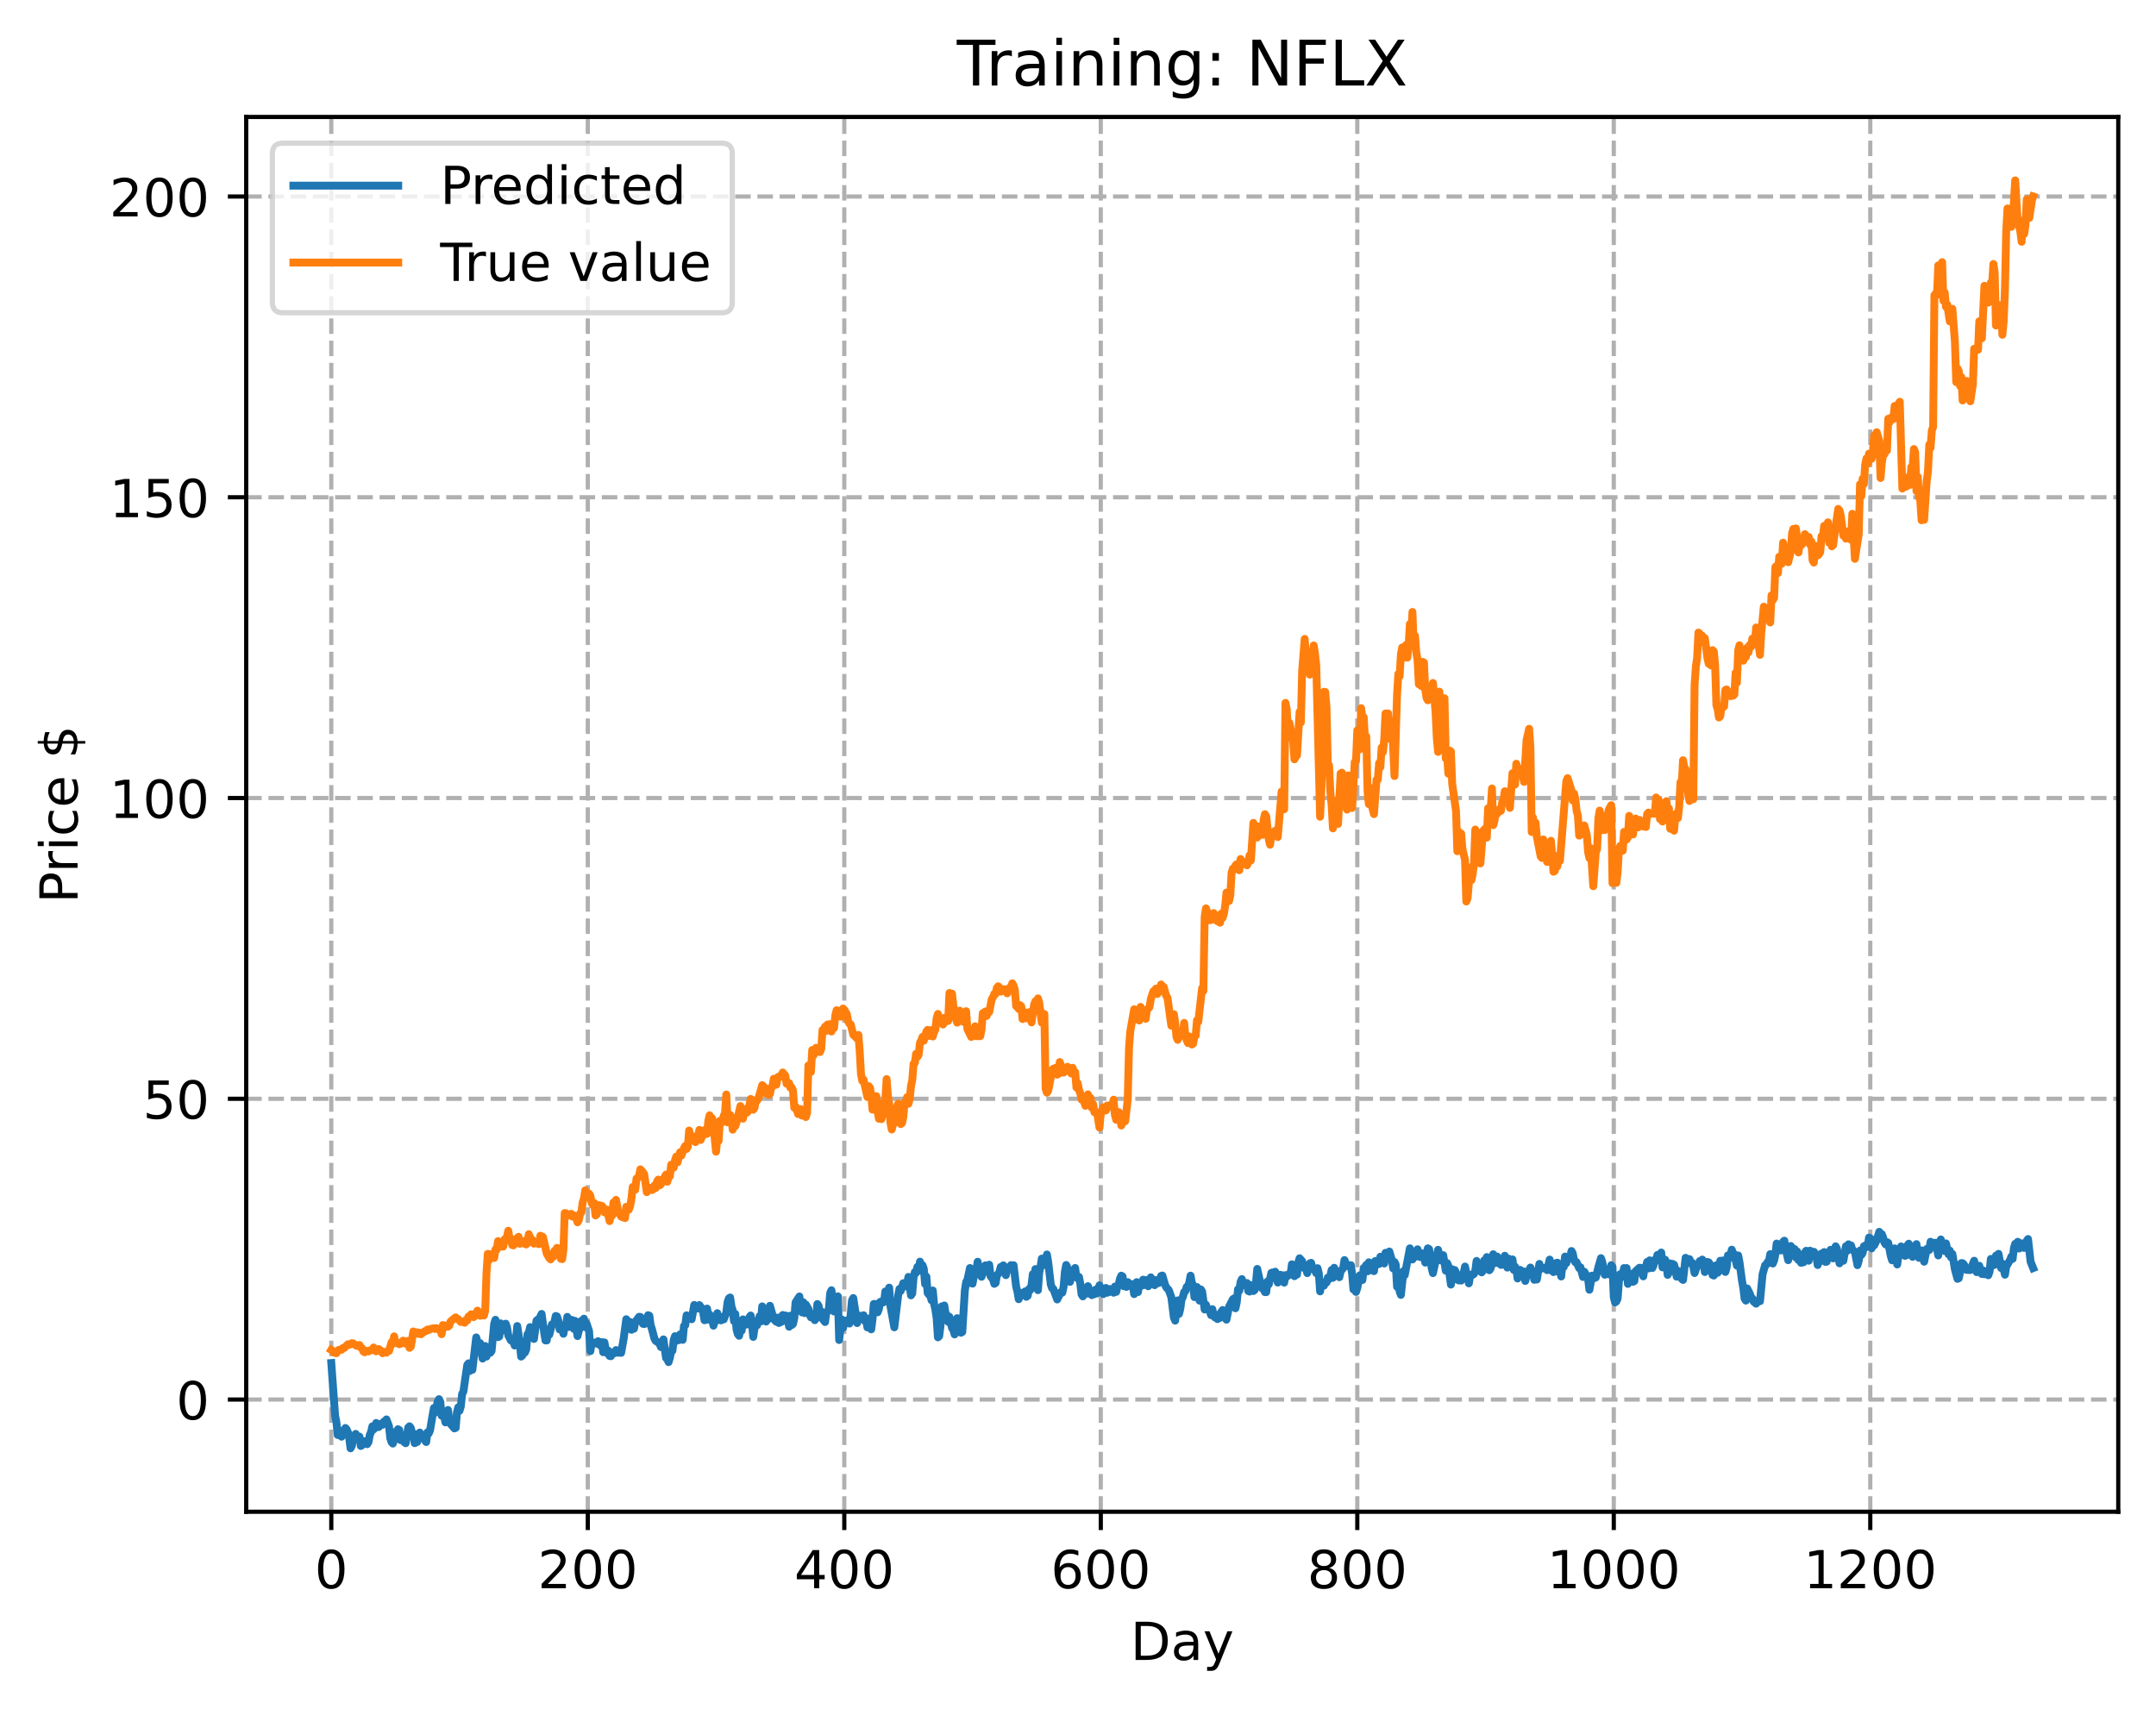 <?xml version="1.0" encoding="utf-8" standalone="no"?>
<!DOCTYPE svg PUBLIC "-//W3C//DTD SVG 1.1//EN"
  "http://www.w3.org/Graphics/SVG/1.1/DTD/svg11.dtd">
<!-- Created with matplotlib (https://matplotlib.org/) -->
<svg height="325.986pt" version="1.1" viewBox="0 0 411.286 325.986" width="411.286pt" xmlns="http://www.w3.org/2000/svg" xmlns:xlink="http://www.w3.org/1999/xlink">
 <defs>
  <style type="text/css">
*{stroke-linecap:butt;stroke-linejoin:round;}
  </style>
 </defs>
 <g id="figure_1">
  <g id="patch_1">
   <path d="M 0 325.986 
L 411.286 325.986 
L 411.286 0 
L 0 0 
z
" style="fill:#ffffff;"/>
  </g>
  <g id="axes_1">
   <g id="patch_2">
    <path d="M 46.966 288.43 
L 404.086 288.43 
L 404.086 22.318 
L 46.966 22.318 
z
" style="fill:#ffffff;"/>
   </g>
   <g id="matplotlib.axis_1">
    <g id="xtick_1">
     <g id="line2d_1">
      <path clip-path="url(#p31566ff2b5)" d="M 63.198 288.43 
L 63.198 22.318 
" style="fill:none;stroke:#b0b0b0;stroke-dasharray:2.96,1.28;stroke-dashoffset:0;stroke-width:0.8;"/>
     </g>
     <g id="line2d_2">
      <defs>
       <path d="M 0 0 
L 0 3.5 
" id="m0e5f0cba22" style="stroke:#000000;stroke-width:0.8;"/>
      </defs>
      <g>
       <use style="stroke:#000000;stroke-width:0.8;" x="63.198" xlink:href="#m0e5f0cba22" y="288.43"/>
      </g>
     </g>
     <g id="text_1">
      <!-- 0 -->
      <defs>
       <path d="M 31.781 66.406 
Q 24.172 66.406 20.328 58.906 
Q 16.5 51.422 16.5 36.375 
Q 16.5 21.391 20.328 13.891 
Q 24.172 6.391 31.781 6.391 
Q 39.453 6.391 43.281 13.891 
Q 47.125 21.391 47.125 36.375 
Q 47.125 51.422 43.281 58.906 
Q 39.453 66.406 31.781 66.406 
z
M 31.781 74.219 
Q 44.047 74.219 50.516 64.516 
Q 56.984 54.828 56.984 36.375 
Q 56.984 17.969 50.516 8.266 
Q 44.047 -1.422 31.781 -1.422 
Q 19.531 -1.422 13.062 8.266 
Q 6.594 17.969 6.594 36.375 
Q 6.594 54.828 13.062 64.516 
Q 19.531 74.219 31.781 74.219 
z
" id="DejaVuSans-48"/>
      </defs>
      <g transform="translate(60.017 303.029)scale(0.1 -0.1)">
       <use xlink:href="#DejaVuSans-48"/>
      </g>
     </g>
    </g>
    <g id="xtick_2">
     <g id="line2d_3">
      <path clip-path="url(#p31566ff2b5)" d="M 112.129 288.43 
L 112.129 22.318 
" style="fill:none;stroke:#b0b0b0;stroke-dasharray:2.96,1.28;stroke-dashoffset:0;stroke-width:0.8;"/>
     </g>
     <g id="line2d_4">
      <g>
       <use style="stroke:#000000;stroke-width:0.8;" x="112.129" xlink:href="#m0e5f0cba22" y="288.43"/>
      </g>
     </g>
     <g id="text_2">
      <!-- 200 -->
      <defs>
       <path d="M 19.188 8.297 
L 53.609 8.297 
L 53.609 0 
L 7.328 0 
L 7.328 8.297 
Q 12.938 14.109 22.625 23.891 
Q 32.328 33.688 34.812 36.531 
Q 39.547 41.844 41.422 45.531 
Q 43.312 49.219 43.312 52.781 
Q 43.312 58.594 39.234 62.25 
Q 35.156 65.922 28.609 65.922 
Q 23.969 65.922 18.812 64.312 
Q 13.672 62.703 7.812 59.422 
L 7.812 69.391 
Q 13.766 71.781 18.938 73 
Q 24.125 74.219 28.422 74.219 
Q 39.75 74.219 46.484 68.547 
Q 53.219 62.891 53.219 53.422 
Q 53.219 48.922 51.531 44.891 
Q 49.859 40.875 45.406 35.406 
Q 44.188 33.984 37.641 27.219 
Q 31.109 20.453 19.188 8.297 
z
" id="DejaVuSans-50"/>
      </defs>
      <g transform="translate(102.585 303.029)scale(0.1 -0.1)">
       <use xlink:href="#DejaVuSans-50"/>
       <use x="63.623" xlink:href="#DejaVuSans-48"/>
       <use x="127.246" xlink:href="#DejaVuSans-48"/>
      </g>
     </g>
    </g>
    <g id="xtick_3">
     <g id="line2d_5">
      <path clip-path="url(#p31566ff2b5)" d="M 161.06 288.43 
L 161.06 22.318 
" style="fill:none;stroke:#b0b0b0;stroke-dasharray:2.96,1.28;stroke-dashoffset:0;stroke-width:0.8;"/>
     </g>
     <g id="line2d_6">
      <g>
       <use style="stroke:#000000;stroke-width:0.8;" x="161.06" xlink:href="#m0e5f0cba22" y="288.43"/>
      </g>
     </g>
     <g id="text_3">
      <!-- 400 -->
      <defs>
       <path d="M 37.797 64.312 
L 12.891 25.391 
L 37.797 25.391 
z
M 35.203 72.906 
L 47.609 72.906 
L 47.609 25.391 
L 58.016 25.391 
L 58.016 17.188 
L 47.609 17.188 
L 47.609 0 
L 37.797 0 
L 37.797 17.188 
L 4.891 17.188 
L 4.891 26.703 
z
" id="DejaVuSans-52"/>
      </defs>
      <g transform="translate(151.516 303.029)scale(0.1 -0.1)">
       <use xlink:href="#DejaVuSans-52"/>
       <use x="63.623" xlink:href="#DejaVuSans-48"/>
       <use x="127.246" xlink:href="#DejaVuSans-48"/>
      </g>
     </g>
    </g>
    <g id="xtick_4">
     <g id="line2d_7">
      <path clip-path="url(#p31566ff2b5)" d="M 209.99 288.43 
L 209.99 22.318 
" style="fill:none;stroke:#b0b0b0;stroke-dasharray:2.96,1.28;stroke-dashoffset:0;stroke-width:0.8;"/>
     </g>
     <g id="line2d_8">
      <g>
       <use style="stroke:#000000;stroke-width:0.8;" x="209.99" xlink:href="#m0e5f0cba22" y="288.43"/>
      </g>
     </g>
     <g id="text_4">
      <!-- 600 -->
      <defs>
       <path d="M 33.016 40.375 
Q 26.375 40.375 22.484 35.828 
Q 18.609 31.297 18.609 23.391 
Q 18.609 15.531 22.484 10.953 
Q 26.375 6.391 33.016 6.391 
Q 39.656 6.391 43.531 10.953 
Q 47.406 15.531 47.406 23.391 
Q 47.406 31.297 43.531 35.828 
Q 39.656 40.375 33.016 40.375 
z
M 52.594 71.297 
L 52.594 62.312 
Q 48.875 64.062 45.094 64.984 
Q 41.312 65.922 37.594 65.922 
Q 27.828 65.922 22.672 59.328 
Q 17.531 52.734 16.797 39.406 
Q 19.672 43.656 24.016 45.922 
Q 28.375 48.188 33.594 48.188 
Q 44.578 48.188 50.953 41.516 
Q 57.328 34.859 57.328 23.391 
Q 57.328 12.156 50.688 5.359 
Q 44.047 -1.422 33.016 -1.422 
Q 20.359 -1.422 13.672 8.266 
Q 6.984 17.969 6.984 36.375 
Q 6.984 53.656 15.188 63.938 
Q 23.391 74.219 37.203 74.219 
Q 40.922 74.219 44.703 73.484 
Q 48.484 72.75 52.594 71.297 
z
" id="DejaVuSans-54"/>
      </defs>
      <g transform="translate(200.446 303.029)scale(0.1 -0.1)">
       <use xlink:href="#DejaVuSans-54"/>
       <use x="63.623" xlink:href="#DejaVuSans-48"/>
       <use x="127.246" xlink:href="#DejaVuSans-48"/>
      </g>
     </g>
    </g>
    <g id="xtick_5">
     <g id="line2d_9">
      <path clip-path="url(#p31566ff2b5)" d="M 258.921 288.43 
L 258.921 22.318 
" style="fill:none;stroke:#b0b0b0;stroke-dasharray:2.96,1.28;stroke-dashoffset:0;stroke-width:0.8;"/>
     </g>
     <g id="line2d_10">
      <g>
       <use style="stroke:#000000;stroke-width:0.8;" x="258.921" xlink:href="#m0e5f0cba22" y="288.43"/>
      </g>
     </g>
     <g id="text_5">
      <!-- 800 -->
      <defs>
       <path d="M 31.781 34.625 
Q 24.75 34.625 20.719 30.859 
Q 16.703 27.094 16.703 20.516 
Q 16.703 13.922 20.719 10.156 
Q 24.75 6.391 31.781 6.391 
Q 38.812 6.391 42.859 10.172 
Q 46.922 13.969 46.922 20.516 
Q 46.922 27.094 42.891 30.859 
Q 38.875 34.625 31.781 34.625 
z
M 21.922 38.812 
Q 15.578 40.375 12.031 44.719 
Q 8.5 49.078 8.5 55.328 
Q 8.5 64.062 14.719 69.141 
Q 20.953 74.219 31.781 74.219 
Q 42.672 74.219 48.875 69.141 
Q 55.078 64.062 55.078 55.328 
Q 55.078 49.078 51.531 44.719 
Q 48 40.375 41.703 38.812 
Q 48.828 37.156 52.797 32.312 
Q 56.781 27.484 56.781 20.516 
Q 56.781 9.906 50.312 4.234 
Q 43.844 -1.422 31.781 -1.422 
Q 19.734 -1.422 13.25 4.234 
Q 6.781 9.906 6.781 20.516 
Q 6.781 27.484 10.781 32.312 
Q 14.797 37.156 21.922 38.812 
z
M 18.312 54.391 
Q 18.312 48.734 21.844 45.562 
Q 25.391 42.391 31.781 42.391 
Q 38.141 42.391 41.719 45.562 
Q 45.312 48.734 45.312 54.391 
Q 45.312 60.062 41.719 63.234 
Q 38.141 66.406 31.781 66.406 
Q 25.391 66.406 21.844 63.234 
Q 18.312 60.062 18.312 54.391 
z
" id="DejaVuSans-56"/>
      </defs>
      <g transform="translate(249.377 303.029)scale(0.1 -0.1)">
       <use xlink:href="#DejaVuSans-56"/>
       <use x="63.623" xlink:href="#DejaVuSans-48"/>
       <use x="127.246" xlink:href="#DejaVuSans-48"/>
      </g>
     </g>
    </g>
    <g id="xtick_6">
     <g id="line2d_11">
      <path clip-path="url(#p31566ff2b5)" d="M 307.851 288.43 
L 307.851 22.318 
" style="fill:none;stroke:#b0b0b0;stroke-dasharray:2.96,1.28;stroke-dashoffset:0;stroke-width:0.8;"/>
     </g>
     <g id="line2d_12">
      <g>
       <use style="stroke:#000000;stroke-width:0.8;" x="307.851" xlink:href="#m0e5f0cba22" y="288.43"/>
      </g>
     </g>
     <g id="text_6">
      <!-- 1000 -->
      <defs>
       <path d="M 12.406 8.297 
L 28.516 8.297 
L 28.516 63.922 
L 10.984 60.406 
L 10.984 69.391 
L 28.422 72.906 
L 38.281 72.906 
L 38.281 8.297 
L 54.391 8.297 
L 54.391 0 
L 12.406 0 
z
" id="DejaVuSans-49"/>
      </defs>
      <g transform="translate(295.126 303.029)scale(0.1 -0.1)">
       <use xlink:href="#DejaVuSans-49"/>
       <use x="63.623" xlink:href="#DejaVuSans-48"/>
       <use x="127.246" xlink:href="#DejaVuSans-48"/>
       <use x="190.869" xlink:href="#DejaVuSans-48"/>
      </g>
     </g>
    </g>
    <g id="xtick_7">
     <g id="line2d_13">
      <path clip-path="url(#p31566ff2b5)" d="M 356.782 288.43 
L 356.782 22.318 
" style="fill:none;stroke:#b0b0b0;stroke-dasharray:2.96,1.28;stroke-dashoffset:0;stroke-width:0.8;"/>
     </g>
     <g id="line2d_14">
      <g>
       <use style="stroke:#000000;stroke-width:0.8;" x="356.782" xlink:href="#m0e5f0cba22" y="288.43"/>
      </g>
     </g>
     <g id="text_7">
      <!-- 1200 -->
      <g transform="translate(344.057 303.029)scale(0.1 -0.1)">
       <use xlink:href="#DejaVuSans-49"/>
       <use x="63.623" xlink:href="#DejaVuSans-50"/>
       <use x="127.246" xlink:href="#DejaVuSans-48"/>
       <use x="190.869" xlink:href="#DejaVuSans-48"/>
      </g>
     </g>
    </g>
    <g id="text_8">
     <!-- Day -->
     <defs>
      <path d="M 19.672 64.797 
L 19.672 8.109 
L 31.594 8.109 
Q 46.688 8.109 53.688 14.938 
Q 60.688 21.781 60.688 36.531 
Q 60.688 51.172 53.688 57.984 
Q 46.688 64.797 31.594 64.797 
z
M 9.812 72.906 
L 30.078 72.906 
Q 51.266 72.906 61.172 64.094 
Q 71.094 55.281 71.094 36.531 
Q 71.094 17.672 61.125 8.828 
Q 51.172 0 30.078 0 
L 9.812 0 
z
" id="DejaVuSans-68"/>
      <path d="M 34.281 27.484 
Q 23.391 27.484 19.188 25 
Q 14.984 22.516 14.984 16.5 
Q 14.984 11.719 18.141 8.906 
Q 21.297 6.109 26.703 6.109 
Q 34.188 6.109 38.703 11.406 
Q 43.219 16.703 43.219 25.484 
L 43.219 27.484 
z
M 52.203 31.203 
L 52.203 0 
L 43.219 0 
L 43.219 8.297 
Q 40.141 3.328 35.547 0.953 
Q 30.953 -1.422 24.312 -1.422 
Q 15.922 -1.422 10.953 3.297 
Q 6 8.016 6 15.922 
Q 6 25.141 12.172 29.828 
Q 18.359 34.516 30.609 34.516 
L 43.219 34.516 
L 43.219 35.406 
Q 43.219 41.609 39.141 45 
Q 35.062 48.391 27.688 48.391 
Q 23 48.391 18.547 47.266 
Q 14.109 46.141 10.016 43.891 
L 10.016 52.203 
Q 14.938 54.109 19.578 55.047 
Q 24.219 56 28.609 56 
Q 40.484 56 46.344 49.844 
Q 52.203 43.703 52.203 31.203 
z
" id="DejaVuSans-97"/>
      <path d="M 32.172 -5.078 
Q 28.375 -14.844 24.75 -17.812 
Q 21.141 -20.797 15.094 -20.797 
L 7.906 -20.797 
L 7.906 -13.281 
L 13.188 -13.281 
Q 16.891 -13.281 18.938 -11.516 
Q 21 -9.766 23.484 -3.219 
L 25.094 0.875 
L 2.984 54.688 
L 12.5 54.688 
L 29.594 11.922 
L 46.688 54.688 
L 56.203 54.688 
z
" id="DejaVuSans-121"/>
     </defs>
     <g transform="translate(215.652 316.707)scale(0.1 -0.1)">
      <use xlink:href="#DejaVuSans-68"/>
      <use x="77.002" xlink:href="#DejaVuSans-97"/>
      <use x="138.281" xlink:href="#DejaVuSans-121"/>
     </g>
    </g>
   </g>
   <g id="matplotlib.axis_2">
    <g id="ytick_1">
     <g id="line2d_15">
      <path clip-path="url(#p31566ff2b5)" d="M 46.966 267.019 
L 404.086 267.019 
" style="fill:none;stroke:#b0b0b0;stroke-dasharray:2.96,1.28;stroke-dashoffset:0;stroke-width:0.8;"/>
     </g>
     <g id="line2d_16">
      <defs>
       <path d="M 0 0 
L -3.5 0 
" id="mf090c09c19" style="stroke:#000000;stroke-width:0.8;"/>
      </defs>
      <g>
       <use style="stroke:#000000;stroke-width:0.8;" x="46.966" xlink:href="#mf090c09c19" y="267.019"/>
      </g>
     </g>
     <g id="text_9">
      <!-- 0 -->
      <g transform="translate(33.603 270.818)scale(0.1 -0.1)">
       <use xlink:href="#DejaVuSans-48"/>
      </g>
     </g>
    </g>
    <g id="ytick_2">
     <g id="line2d_17">
      <path clip-path="url(#p31566ff2b5)" d="M 46.966 209.637 
L 404.086 209.637 
" style="fill:none;stroke:#b0b0b0;stroke-dasharray:2.96,1.28;stroke-dashoffset:0;stroke-width:0.8;"/>
     </g>
     <g id="line2d_18">
      <g>
       <use style="stroke:#000000;stroke-width:0.8;" x="46.966" xlink:href="#mf090c09c19" y="209.637"/>
      </g>
     </g>
     <g id="text_10">
      <!-- 50 -->
      <defs>
       <path d="M 10.797 72.906 
L 49.516 72.906 
L 49.516 64.594 
L 19.828 64.594 
L 19.828 46.734 
Q 21.969 47.469 24.109 47.828 
Q 26.266 48.188 28.422 48.188 
Q 40.625 48.188 47.75 41.5 
Q 54.891 34.812 54.891 23.391 
Q 54.891 11.625 47.562 5.094 
Q 40.234 -1.422 26.906 -1.422 
Q 22.312 -1.422 17.547 -0.641 
Q 12.797 0.141 7.719 1.703 
L 7.719 11.625 
Q 12.109 9.234 16.797 8.062 
Q 21.484 6.891 26.703 6.891 
Q 35.156 6.891 40.078 11.328 
Q 45.016 15.766 45.016 23.391 
Q 45.016 31 40.078 35.438 
Q 35.156 39.891 26.703 39.891 
Q 22.75 39.891 18.812 39.016 
Q 14.891 38.141 10.797 36.281 
z
" id="DejaVuSans-53"/>
      </defs>
      <g transform="translate(27.241 213.436)scale(0.1 -0.1)">
       <use xlink:href="#DejaVuSans-53"/>
       <use x="63.623" xlink:href="#DejaVuSans-48"/>
      </g>
     </g>
    </g>
    <g id="ytick_3">
     <g id="line2d_19">
      <path clip-path="url(#p31566ff2b5)" d="M 46.966 152.254 
L 404.086 152.254 
" style="fill:none;stroke:#b0b0b0;stroke-dasharray:2.96,1.28;stroke-dashoffset:0;stroke-width:0.8;"/>
     </g>
     <g id="line2d_20">
      <g>
       <use style="stroke:#000000;stroke-width:0.8;" x="46.966" xlink:href="#mf090c09c19" y="152.254"/>
      </g>
     </g>
     <g id="text_11">
      <!-- 100 -->
      <g transform="translate(20.878 156.054)scale(0.1 -0.1)">
       <use xlink:href="#DejaVuSans-49"/>
       <use x="63.623" xlink:href="#DejaVuSans-48"/>
       <use x="127.246" xlink:href="#DejaVuSans-48"/>
      </g>
     </g>
    </g>
    <g id="ytick_4">
     <g id="line2d_21">
      <path clip-path="url(#p31566ff2b5)" d="M 46.966 94.872 
L 404.086 94.872 
" style="fill:none;stroke:#b0b0b0;stroke-dasharray:2.96,1.28;stroke-dashoffset:0;stroke-width:0.8;"/>
     </g>
     <g id="line2d_22">
      <g>
       <use style="stroke:#000000;stroke-width:0.8;" x="46.966" xlink:href="#mf090c09c19" y="94.872"/>
      </g>
     </g>
     <g id="text_12">
      <!-- 150 -->
      <g transform="translate(20.878 98.671)scale(0.1 -0.1)">
       <use xlink:href="#DejaVuSans-49"/>
       <use x="63.623" xlink:href="#DejaVuSans-53"/>
       <use x="127.246" xlink:href="#DejaVuSans-48"/>
      </g>
     </g>
    </g>
    <g id="ytick_5">
     <g id="line2d_23">
      <path clip-path="url(#p31566ff2b5)" d="M 46.966 37.49 
L 404.086 37.49 
" style="fill:none;stroke:#b0b0b0;stroke-dasharray:2.96,1.28;stroke-dashoffset:0;stroke-width:0.8;"/>
     </g>
     <g id="line2d_24">
      <g>
       <use style="stroke:#000000;stroke-width:0.8;" x="46.966" xlink:href="#mf090c09c19" y="37.49"/>
      </g>
     </g>
     <g id="text_13">
      <!-- 200 -->
      <g transform="translate(20.878 41.289)scale(0.1 -0.1)">
       <use xlink:href="#DejaVuSans-50"/>
       <use x="63.623" xlink:href="#DejaVuSans-48"/>
       <use x="127.246" xlink:href="#DejaVuSans-48"/>
      </g>
     </g>
    </g>
    <g id="text_14">
     <!-- Price $ -->
     <defs>
      <path d="M 19.672 64.797 
L 19.672 37.406 
L 32.078 37.406 
Q 38.969 37.406 42.719 40.969 
Q 46.484 44.531 46.484 51.125 
Q 46.484 57.672 42.719 61.234 
Q 38.969 64.797 32.078 64.797 
z
M 9.812 72.906 
L 32.078 72.906 
Q 44.344 72.906 50.609 67.359 
Q 56.891 61.812 56.891 51.125 
Q 56.891 40.328 50.609 34.812 
Q 44.344 29.297 32.078 29.297 
L 19.672 29.297 
L 19.672 0 
L 9.812 0 
z
" id="DejaVuSans-80"/>
      <path d="M 41.109 46.297 
Q 39.594 47.172 37.812 47.578 
Q 36.031 48 33.891 48 
Q 26.266 48 22.188 43.047 
Q 18.109 38.094 18.109 28.812 
L 18.109 0 
L 9.078 0 
L 9.078 54.688 
L 18.109 54.688 
L 18.109 46.188 
Q 20.953 51.172 25.484 53.578 
Q 30.031 56 36.531 56 
Q 37.453 56 38.578 55.875 
Q 39.703 55.766 41.062 55.516 
z
" id="DejaVuSans-114"/>
      <path d="M 9.422 54.688 
L 18.406 54.688 
L 18.406 0 
L 9.422 0 
z
M 9.422 75.984 
L 18.406 75.984 
L 18.406 64.594 
L 9.422 64.594 
z
" id="DejaVuSans-105"/>
      <path d="M 48.781 52.594 
L 48.781 44.188 
Q 44.969 46.297 41.141 47.344 
Q 37.312 48.391 33.406 48.391 
Q 24.656 48.391 19.812 42.844 
Q 14.984 37.312 14.984 27.297 
Q 14.984 17.281 19.812 11.734 
Q 24.656 6.203 33.406 6.203 
Q 37.312 6.203 41.141 7.25 
Q 44.969 8.297 48.781 10.406 
L 48.781 2.094 
Q 45.016 0.344 40.984 -0.531 
Q 36.969 -1.422 32.422 -1.422 
Q 20.062 -1.422 12.781 6.344 
Q 5.516 14.109 5.516 27.297 
Q 5.516 40.672 12.859 48.328 
Q 20.219 56 33.016 56 
Q 37.156 56 41.109 55.141 
Q 45.062 54.297 48.781 52.594 
z
" id="DejaVuSans-99"/>
      <path d="M 56.203 29.594 
L 56.203 25.203 
L 14.891 25.203 
Q 15.484 15.922 20.484 11.062 
Q 25.484 6.203 34.422 6.203 
Q 39.594 6.203 44.453 7.469 
Q 49.312 8.734 54.109 11.281 
L 54.109 2.781 
Q 49.266 0.734 44.188 -0.344 
Q 39.109 -1.422 33.891 -1.422 
Q 20.797 -1.422 13.156 6.188 
Q 5.516 13.812 5.516 26.812 
Q 5.516 40.234 12.766 48.109 
Q 20.016 56 32.328 56 
Q 43.359 56 49.781 48.891 
Q 56.203 41.797 56.203 29.594 
z
M 47.219 32.234 
Q 47.125 39.594 43.094 43.984 
Q 39.062 48.391 32.422 48.391 
Q 24.906 48.391 20.391 44.141 
Q 15.875 39.891 15.188 32.172 
z
" id="DejaVuSans-101"/>
      <path id="DejaVuSans-32"/>
      <path d="M 33.797 -14.703 
L 28.906 -14.703 
L 28.859 0 
Q 23.734 0.094 18.609 1.188 
Q 13.484 2.297 8.297 4.5 
L 8.297 13.281 
Q 13.281 10.156 18.375 8.562 
Q 23.484 6.984 28.906 6.938 
L 28.906 29.203 
Q 18.109 30.953 13.203 35.156 
Q 8.297 39.359 8.297 46.688 
Q 8.297 54.641 13.625 59.219 
Q 18.953 63.812 28.906 64.5 
L 28.906 75.984 
L 33.797 75.984 
L 33.797 64.656 
Q 38.328 64.453 42.578 63.688 
Q 46.828 62.938 50.875 61.625 
L 50.875 53.078 
Q 46.828 55.125 42.547 56.25 
Q 38.281 57.375 33.797 57.562 
L 33.797 36.719 
Q 44.875 35.016 50.094 30.609 
Q 55.328 26.219 55.328 18.609 
Q 55.328 10.359 49.781 5.594 
Q 44.234 0.828 33.797 0.094 
z
M 28.906 37.594 
L 28.906 57.625 
Q 23.25 56.984 20.266 54.391 
Q 17.281 51.812 17.281 47.516 
Q 17.281 43.312 20.031 40.969 
Q 22.797 38.625 28.906 37.594 
z
M 33.797 28.219 
L 33.797 7.078 
Q 39.984 7.906 43.141 10.594 
Q 46.297 13.281 46.297 17.672 
Q 46.297 21.969 43.281 24.5 
Q 40.281 27.047 33.797 28.219 
z
" id="DejaVuSans-36"/>
     </defs>
     <g transform="translate(14.798 172.342)rotate(-90)scale(0.1 -0.1)">
      <use xlink:href="#DejaVuSans-80"/>
      <use x="58.553" xlink:href="#DejaVuSans-114"/>
      <use x="99.666" xlink:href="#DejaVuSans-105"/>
      <use x="127.449" xlink:href="#DejaVuSans-99"/>
      <use x="182.43" xlink:href="#DejaVuSans-101"/>
      <use x="243.953" xlink:href="#DejaVuSans-32"/>
      <use x="275.74" xlink:href="#DejaVuSans-36"/>
     </g>
    </g>
   </g>
   <g id="line2d_25">
    <path clip-path="url(#p31566ff2b5)" d="M 63.198 260.056 
L 63.688 266.778 
L 63.932 270.171 
L 64.177 271.335 
L 64.422 273.793 
L 64.666 273.399 
L 65.156 274.111 
L 65.4 272.921 
L 65.645 273.318 
L 65.89 272.451 
L 66.134 272.714 
L 66.379 273.295 
L 66.623 274.417 
L 66.868 276.334 
L 67.113 275.875 
L 67.357 274.493 
L 67.847 273.576 
L 68.091 274.073 
L 68.336 274.027 
L 68.581 274.1 
L 68.825 275.883 
L 69.07 275.73 
L 69.315 275.16 
L 69.559 274.965 
L 69.804 275.378 
L 70.049 275.539 
L 70.293 275.156 
L 70.538 273.777 
L 70.783 273.234 
L 71.027 272.136 
L 71.272 272.724 
L 71.517 272.45 
L 71.761 271.494 
L 72.006 271.77 
L 72.251 272.275 
L 72.495 271.699 
L 72.984 271.838 
L 73.229 271.229 
L 73.474 271.335 
L 73.718 270.812 
L 74.208 272.109 
L 74.452 274.424 
L 74.697 275.159 
L 74.942 275.425 
L 75.186 274.658 
L 75.431 273.189 
L 75.676 273.518 
L 75.92 272.685 
L 76.165 272.827 
L 76.41 274.767 
L 76.899 274.749 
L 77.144 275.181 
L 77.388 275.359 
L 77.878 272.366 
L 78.122 272.127 
L 78.367 272.451 
L 78.611 273.37 
L 78.856 273.507 
L 79.101 275.346 
L 79.59 275.111 
L 79.835 273.547 
L 80.079 273.322 
L 80.324 273.972 
L 80.813 274.212 
L 81.058 274.827 
L 81.303 275.134 
L 81.547 273.274 
L 81.792 273.484 
L 82.037 272.887 
L 82.526 269.99 
L 82.771 268.644 
L 83.015 269.519 
L 83.505 267.383 
L 83.749 266.951 
L 83.994 267.473 
L 84.239 270.092 
L 84.483 269.807 
L 84.728 270.305 
L 84.972 271.387 
L 85.217 271.024 
L 85.462 269.018 
L 85.706 270.89 
L 85.951 271.671 
L 86.44 272.244 
L 86.685 272.535 
L 86.93 272.435 
L 87.174 269.445 
L 87.419 268.499 
L 87.664 269.164 
L 87.908 268.349 
L 88.153 265.944 
L 88.398 265.506 
L 89.132 260.429 
L 89.376 260.115 
L 89.621 261.561 
L 89.866 260.884 
L 90.11 261.355 
L 90.844 255.171 
L 91.089 256.026 
L 91.333 257.479 
L 91.578 256.249 
L 92.067 259.209 
L 92.557 256.812 
L 92.801 258.83 
L 93.046 257.315 
L 93.291 257.953 
L 93.535 258.1 
L 93.78 257.739 
L 94.269 252.567 
L 94.514 251.808 
L 95.003 255.122 
L 95.248 254.991 
L 95.493 252.482 
L 95.737 252.885 
L 95.982 253.832 
L 96.227 253.635 
L 96.471 252.554 
L 96.716 253.256 
L 96.96 254.791 
L 97.45 255.737 
L 97.939 256.038 
L 98.184 256.721 
L 98.428 255.627 
L 98.673 252.997 
L 99.162 256.171 
L 99.407 258.832 
L 99.652 258.612 
L 99.896 258.156 
L 100.141 258.051 
L 100.386 257.46 
L 100.63 254.556 
L 100.875 254.274 
L 101.12 253.201 
L 101.364 253.923 
L 101.609 254.244 
L 101.854 255.467 
L 102.343 251.973 
L 102.587 251.756 
L 102.832 251.713 
L 103.321 250.685 
L 103.811 254.263 
L 104.055 255.753 
L 104.3 255.755 
L 104.545 253.671 
L 104.789 254.644 
L 105.279 252.7 
L 105.523 252.644 
L 105.768 252.202 
L 106.013 251.08 
L 106.257 251.171 
L 106.502 251.931 
L 106.747 253.649 
L 106.991 252.779 
L 107.236 253.391 
L 107.481 254.479 
L 107.725 252.972 
L 107.97 253.234 
L 108.215 251.25 
L 108.459 253.179 
L 108.704 251.717 
L 108.948 252.393 
L 109.193 251.864 
L 109.438 253.518 
L 109.682 252.012 
L 110.172 254.915 
L 110.416 253.893 
L 110.661 253.363 
L 110.906 251.999 
L 111.15 252.424 
L 111.395 251.594 
L 111.64 253.204 
L 111.884 252.485 
L 112.374 253.949 
L 112.618 257.788 
L 112.863 256.342 
L 113.352 256.156 
L 113.842 256.366 
L 114.086 255.89 
L 114.575 256.753 
L 114.82 256.057 
L 115.065 257.992 
L 115.309 256.121 
L 115.554 257.517 
L 115.799 258.168 
L 116.043 257.693 
L 116.288 258.714 
L 116.533 258.756 
L 116.777 258.072 
L 117.267 258.175 
L 117.511 257.583 
L 118.001 258.103 
L 118.245 257.875 
L 118.49 258.121 
L 118.979 255.367 
L 119.469 251.695 
L 119.958 252.606 
L 120.203 252.228 
L 120.447 253.716 
L 120.692 253.492 
L 120.936 253.52 
L 121.181 252.225 
L 121.915 251.235 
L 122.16 251.259 
L 122.649 252.579 
L 122.894 252.629 
L 123.383 251.876 
L 123.628 250.934 
L 123.872 251.03 
L 124.117 252.839 
L 124.362 253.57 
L 124.851 255.435 
L 125.096 255.843 
L 125.34 255.981 
L 125.83 256.367 
L 126.074 257.01 
L 126.319 256.724 
L 126.563 255.545 
L 127.053 259.099 
L 127.297 259.303 
L 127.542 259.888 
L 127.787 259.06 
L 128.031 257.824 
L 128.276 257.713 
L 128.521 255.651 
L 128.765 254.932 
L 129.01 255.839 
L 129.255 255.444 
L 129.499 255.687 
L 129.744 254.582 
L 129.989 254.608 
L 130.233 255.639 
L 130.478 252.991 
L 130.723 252.844 
L 130.967 250.957 
L 131.212 251.636 
L 131.457 251.109 
L 131.701 251.021 
L 131.946 251.704 
L 132.435 248.978 
L 132.68 249.694 
L 132.924 249.543 
L 133.169 249.671 
L 133.414 249 
L 133.903 249.658 
L 134.148 250.458 
L 134.392 251.891 
L 134.637 251.842 
L 134.882 249.666 
L 135.126 251.045 
L 135.371 250.799 
L 135.616 251.945 
L 135.86 251.424 
L 136.105 252.934 
L 136.35 252.101 
L 136.594 251.836 
L 136.839 250.543 
L 137.084 251.861 
L 137.328 251.56 
L 137.573 251.916 
L 137.818 251.295 
L 138.062 251.733 
L 138.551 250.437 
L 138.796 248.413 
L 139.041 247.72 
L 139.285 247.555 
L 139.53 249.218 
L 139.775 250.005 
L 140.019 252.057 
L 140.264 250.688 
L 140.509 253.682 
L 140.753 254.556 
L 140.998 254.865 
L 141.243 253.378 
L 141.487 253.885 
L 141.732 251.727 
L 141.977 252.65 
L 142.221 252.744 
L 142.466 252.7 
L 142.955 251.321 
L 143.2 250.99 
L 143.445 252.499 
L 143.689 255.075 
L 143.934 253.419 
L 144.178 252.594 
L 144.423 252.855 
L 144.912 251.111 
L 145.157 252.117 
L 145.402 249.248 
L 145.891 250.62 
L 146.136 252.149 
L 146.38 251.827 
L 146.625 251.234 
L 146.87 249.131 
L 147.604 251.696 
L 148.093 252.184 
L 148.338 251.384 
L 148.582 252.416 
L 149.072 252.187 
L 149.316 250.892 
L 149.561 251.353 
L 149.806 250.985 
L 150.05 251.052 
L 150.539 253.137 
L 150.784 251.031 
L 151.029 252.81 
L 151.273 252.602 
L 151.518 251.517 
L 151.763 248.491 
L 152.497 247.357 
L 152.741 249.771 
L 152.986 250.4 
L 153.231 248.45 
L 153.475 250.539 
L 153.72 248.899 
L 154.209 249.741 
L 154.454 250.863 
L 154.699 251.346 
L 154.943 251.271 
L 155.188 251.076 
L 155.433 251.886 
L 155.677 251.519 
L 155.922 248.799 
L 156.166 249.156 
L 156.411 250.76 
L 156.656 250.2 
L 156.9 251.61 
L 157.39 252.234 
L 157.634 250.366 
L 157.879 250.244 
L 158.124 249.675 
L 158.368 246.699 
L 158.613 246.171 
L 159.102 250.223 
L 159.347 249.399 
L 159.836 247.336 
L 160.081 255.666 
L 160.57 251.738 
L 160.815 253.385 
L 161.06 252.34 
L 161.304 252.196 
L 161.549 251.917 
L 162.038 252.529 
L 162.283 250.789 
L 162.527 248.108 
L 162.772 247.657 
L 163.506 252.433 
L 163.751 251.341 
L 163.995 251.032 
L 164.485 251.708 
L 164.729 250.94 
L 164.974 252.029 
L 165.219 251.709 
L 165.463 253.264 
L 165.708 251.576 
L 166.197 253.631 
L 166.442 251.739 
L 166.687 248.79 
L 166.931 248.785 
L 167.176 249.174 
L 167.421 250.377 
L 167.665 249.724 
L 167.91 248.394 
L 168.154 248.308 
L 168.399 248.519 
L 168.644 248.414 
L 168.888 246.404 
L 169.133 247.614 
L 169.622 245.67 
L 169.867 249.211 
L 170.601 253.248 
L 171.335 247.158 
L 171.58 245.922 
L 171.824 246.297 
L 172.314 244.824 
L 172.558 245.457 
L 172.803 245.427 
L 173.048 244.839 
L 173.292 243.621 
L 173.782 247.149 
L 174.026 246.762 
L 174.271 243.781 
L 174.515 242.708 
L 174.76 242.841 
L 175.005 241.712 
L 175.249 242.44 
L 175.494 240.715 
L 175.739 241.482 
L 175.983 241.39 
L 176.228 242.085 
L 176.473 244.971 
L 176.717 243.57 
L 176.962 246.698 
L 177.207 247.023 
L 177.451 247.072 
L 177.696 248.086 
L 177.941 246.217 
L 178.185 248.773 
L 178.43 249.859 
L 178.675 251.483 
L 178.919 255.158 
L 179.164 254.932 
L 179.409 252.995 
L 179.653 249.242 
L 179.898 250.484 
L 180.142 249.076 
L 180.387 250.658 
L 180.632 250.874 
L 180.876 252.198 
L 181.121 251.253 
L 181.61 253.388 
L 181.855 253.717 
L 182.1 254.598 
L 182.589 251.494 
L 183.323 254.281 
L 183.568 254.138 
L 184.057 246.225 
L 184.302 244.614 
L 184.546 244.184 
L 185.036 241.929 
L 185.28 244.823 
L 185.525 244.909 
L 186.014 242.284 
L 186.259 242.123 
L 186.503 240.736 
L 186.748 242.56 
L 186.993 242.763 
L 187.237 243.604 
L 187.482 242.915 
L 187.727 241.833 
L 187.971 241.419 
L 188.216 242.614 
L 188.461 242.443 
L 188.705 241.301 
L 188.95 243.471 
L 189.439 244.126 
L 189.684 244.949 
L 189.929 244.779 
L 190.173 243.264 
L 190.418 243.081 
L 190.663 242.673 
L 190.907 241.717 
L 191.152 241.974 
L 191.397 241.42 
L 191.641 241.704 
L 191.886 243.295 
L 192.13 242.216 
L 192.375 242.224 
L 192.864 241.378 
L 193.109 241.654 
L 193.354 241.395 
L 193.843 245.48 
L 194.088 246.422 
L 194.332 247.881 
L 194.577 247.074 
L 194.822 246.734 
L 195.066 246.655 
L 195.311 247.145 
L 195.556 246.386 
L 195.8 247.425 
L 196.045 247.226 
L 196.29 245.947 
L 196.534 246.133 
L 196.779 245.128 
L 197.024 243.08 
L 197.268 245.241 
L 197.513 242.131 
L 197.758 242.947 
L 198.002 246.154 
L 198.247 242.78 
L 198.491 241.711 
L 198.736 240.132 
L 198.981 241.284 
L 199.225 241.345 
L 199.47 241.196 
L 199.715 239.342 
L 199.959 240.813 
L 200.449 245.056 
L 200.693 245.773 
L 200.938 245.916 
L 201.672 247.929 
L 202.161 246.963 
L 202.406 246.51 
L 202.651 246.631 
L 202.895 245.527 
L 203.14 242.652 
L 203.385 241.351 
L 203.629 241.848 
L 204.118 244.578 
L 204.363 243.142 
L 204.608 243.262 
L 205.097 241.92 
L 205.342 243.759 
L 205.586 243.874 
L 205.831 243.629 
L 206.076 244.9 
L 206.32 246.959 
L 206.565 247.343 
L 207.054 246.028 
L 207.299 246.817 
L 207.544 245.387 
L 208.033 246.732 
L 208.278 247.103 
L 208.522 246.429 
L 208.767 246.929 
L 209.012 246.056 
L 209.256 246.786 
L 209.746 245.23 
L 209.99 245.906 
L 210.235 246.232 
L 210.479 246.902 
L 210.969 245.734 
L 211.213 246.65 
L 211.458 246.565 
L 211.703 245.945 
L 211.947 246.219 
L 212.192 246.156 
L 212.437 246.642 
L 212.681 245.462 
L 212.926 246.484 
L 213.171 245.479 
L 213.415 245.013 
L 213.66 243.939 
L 213.905 243.388 
L 214.149 243.54 
L 214.394 245.4 
L 214.639 244.582 
L 214.883 245.527 
L 215.128 244.617 
L 215.373 245.215 
L 215.617 245.174 
L 215.862 244.991 
L 216.106 245.324 
L 216.351 246.911 
L 216.596 246.302 
L 216.84 244.626 
L 217.085 246.526 
L 217.33 244.946 
L 217.574 245.4 
L 217.819 245.276 
L 218.064 244.147 
L 218.308 245.173 
L 218.553 244.211 
L 218.798 245.061 
L 219.042 245.408 
L 219.532 243.711 
L 219.776 244.657 
L 220.021 244.708 
L 220.266 245.202 
L 220.51 244.227 
L 220.755 244.815 
L 221 244.805 
L 221.244 244.531 
L 221.489 243.445 
L 221.734 243.364 
L 222.223 245.044 
L 222.467 245.604 
L 222.957 246.136 
L 223.446 247.49 
L 223.935 251.396 
L 224.18 251.971 
L 224.669 248.109 
L 224.914 250.68 
L 225.159 249.687 
L 225.403 247.884 
L 225.648 247.45 
L 225.893 246.518 
L 226.137 246.32 
L 226.382 245.524 
L 226.627 245.385 
L 226.871 244.68 
L 227.116 243.388 
L 227.361 244.75 
L 227.605 245.218 
L 227.85 247.483 
L 228.094 247.184 
L 228.339 245.558 
L 228.584 245.959 
L 228.828 248.153 
L 229.073 246.014 
L 229.318 246.411 
L 229.807 249.852 
L 230.052 248.928 
L 230.296 249.689 
L 230.786 250.179 
L 231.03 250.92 
L 231.275 249.785 
L 231.52 251.086 
L 231.764 251.362 
L 232.009 251.366 
L 232.254 251.678 
L 232.498 250.803 
L 232.743 251.443 
L 232.988 250.286 
L 233.232 249.943 
L 233.477 250.959 
L 233.966 251.788 
L 234.455 249.318 
L 235.189 247.887 
L 235.434 247.71 
L 235.679 249.613 
L 235.923 248.517 
L 236.168 245.982 
L 236.413 246.276 
L 236.657 244.578 
L 236.902 244.044 
L 237.147 245.213 
L 237.636 244.795 
L 237.881 244.796 
L 238.125 246.325 
L 238.37 246.426 
L 238.615 245.192 
L 238.859 245.983 
L 239.104 246.319 
L 239.349 246.112 
L 239.593 244.767 
L 239.838 242.103 
L 240.327 244.324 
L 240.572 244.749 
L 240.816 245.863 
L 241.061 245.822 
L 241.306 246.53 
L 241.55 246.533 
L 241.795 244.486 
L 242.04 245.047 
L 242.529 242.856 
L 242.774 242.777 
L 243.018 243.261 
L 243.263 242.634 
L 243.752 244.707 
L 244.242 243.221 
L 244.486 243.819 
L 244.731 243.312 
L 244.976 244.722 
L 245.22 243.295 
L 245.465 243.584 
L 245.954 243.005 
L 246.199 243.191 
L 246.443 241.222 
L 246.933 243.496 
L 247.177 242.905 
L 247.422 243.183 
L 247.667 240.863 
L 247.911 240.069 
L 248.401 240.615 
L 248.645 241.886 
L 248.89 241.53 
L 249.135 242.058 
L 249.379 242.907 
L 249.624 241.448 
L 249.869 241.04 
L 250.113 240.942 
L 250.358 241.875 
L 250.847 242.415 
L 251.092 242.902 
L 251.337 241.957 
L 251.581 242.944 
L 251.826 246.391 
L 252.07 244.604 
L 252.315 245.279 
L 252.56 245.308 
L 252.804 244.723 
L 253.049 244.701 
L 253.294 243.765 
L 253.538 244.057 
L 253.783 243.403 
L 254.028 242.305 
L 254.272 243.799 
L 254.517 241.88 
L 254.762 242.742 
L 255.251 242.882 
L 255.496 243.684 
L 255.74 242.568 
L 256.23 241.95 
L 256.474 240.411 
L 256.964 241.559 
L 257.208 241.39 
L 257.453 241.608 
L 257.697 241.385 
L 257.942 243.149 
L 258.187 246.024 
L 258.431 246.13 
L 258.676 246.494 
L 258.921 245.776 
L 259.41 243.312 
L 259.899 244.221 
L 260.144 241.916 
L 260.389 242.208 
L 260.633 241.331 
L 260.878 242.562 
L 261.123 240.838 
L 261.367 242.121 
L 261.612 242.361 
L 261.857 242.278 
L 262.101 242.524 
L 262.346 240.589 
L 262.591 241.285 
L 263.08 241.158 
L 263.325 239.772 
L 264.058 241.069 
L 264.303 239.031 
L 264.548 239.246 
L 264.792 239.953 
L 265.037 238.781 
L 265.526 240.441 
L 265.771 242.025 
L 266.016 240.783 
L 266.26 241.28 
L 266.505 245.517 
L 266.75 244.223 
L 266.994 246.414 
L 267.239 247.062 
L 267.728 242.529 
L 267.973 243.274 
L 268.952 238.171 
L 269.441 240.305 
L 269.685 239.173 
L 270.175 239.745 
L 270.419 238.361 
L 270.664 239.473 
L 270.909 239.836 
L 271.153 239.112 
L 271.398 239.588 
L 271.643 239.683 
L 271.887 240.9 
L 272.132 239.017 
L 272.377 238.17 
L 272.621 238.321 
L 273.111 241.951 
L 273.355 242.902 
L 274.334 238.456 
L 274.823 240.471 
L 275.068 240.184 
L 275.313 239.481 
L 275.802 242.446 
L 276.046 240.987 
L 276.291 241.509 
L 276.78 245.092 
L 277.025 242.159 
L 277.27 244.176 
L 277.514 242.317 
L 278.004 243.34 
L 278.248 244.291 
L 278.493 244.122 
L 278.738 244.331 
L 278.982 243.215 
L 279.227 242.839 
L 279.472 241.647 
L 279.716 242.835 
L 279.961 243.051 
L 280.206 244.86 
L 280.45 243.394 
L 280.695 243.185 
L 280.94 243.233 
L 281.184 243.06 
L 281.429 242.467 
L 281.673 240.58 
L 282.407 242.51 
L 282.652 242.763 
L 282.897 242.45 
L 283.141 240.457 
L 283.386 241.164 
L 283.631 239.841 
L 284.12 242.356 
L 284.365 242.02 
L 284.609 240.957 
L 284.854 239.301 
L 285.343 240.964 
L 285.588 239.735 
L 285.833 240.103 
L 286.077 241.058 
L 286.322 241.328 
L 286.567 241.298 
L 286.811 241.001 
L 287.056 239.592 
L 287.545 241.852 
L 287.79 240.145 
L 288.034 240.424 
L 288.279 241.148 
L 288.524 240.285 
L 288.768 242.297 
L 289.013 241.67 
L 289.258 242.125 
L 289.502 243.934 
L 289.747 243.465 
L 289.992 242.283 
L 290.481 243.011 
L 290.726 242.587 
L 290.97 244.405 
L 291.215 243.4 
L 291.949 241.834 
L 292.194 242.776 
L 292.438 242.582 
L 292.683 244.178 
L 292.928 242.667 
L 293.172 244.131 
L 293.661 241.145 
L 293.906 242.092 
L 294.64 241.901 
L 294.885 242.027 
L 295.129 242.339 
L 295.619 240.319 
L 295.863 242.372 
L 296.108 242.433 
L 296.353 242.71 
L 296.597 242.076 
L 296.842 240.98 
L 297.087 240.911 
L 297.331 242.679 
L 297.576 242.358 
L 297.821 243.548 
L 298.065 241.165 
L 298.31 241.729 
L 298.555 239.744 
L 298.799 240.998 
L 299.044 239.92 
L 299.289 240.067 
L 299.533 239.839 
L 299.778 238.685 
L 300.022 239.113 
L 300.267 240.411 
L 300.512 240.836 
L 300.756 240.817 
L 301.246 241.951 
L 301.49 241.78 
L 301.98 243.64 
L 302.224 242.635 
L 302.714 243.496 
L 302.958 244.084 
L 303.203 246.08 
L 303.692 243.381 
L 304.182 243.855 
L 304.426 243.735 
L 304.916 241.753 
L 305.405 240.052 
L 305.649 240.763 
L 306.139 243.222 
L 306.383 242.492 
L 306.628 242.357 
L 306.873 243.119 
L 307.117 242.924 
L 307.362 241.39 
L 307.607 241.718 
L 307.851 247.511 
L 308.096 248.5 
L 308.341 248.313 
L 308.585 247.76 
L 308.83 244.481 
L 309.075 243.097 
L 309.319 243.685 
L 309.564 243.219 
L 309.809 241.932 
L 310.053 242.092 
L 310.298 241.938 
L 310.543 244.961 
L 311.032 243.322 
L 311.277 243.019 
L 311.521 244.564 
L 311.766 244.427 
L 312.01 242.552 
L 312.744 241.876 
L 312.989 241.9 
L 313.478 243.522 
L 313.723 241.774 
L 313.968 241.732 
L 314.212 240.768 
L 314.457 242.027 
L 314.702 240.464 
L 315.191 241.939 
L 315.436 241.43 
L 315.68 240.353 
L 315.925 240.549 
L 316.17 239.439 
L 316.414 240.35 
L 316.659 240.268 
L 316.904 238.973 
L 317.148 241.811 
L 317.393 241.307 
L 317.637 240.337 
L 317.882 240.848 
L 318.127 243.242 
L 318.371 242.807 
L 318.616 241.061 
L 318.861 241.551 
L 319.105 241.15 
L 319.35 241.303 
L 319.595 242.185 
L 319.839 243.584 
L 320.084 242.465 
L 320.573 243.423 
L 320.818 244 
L 321.063 244.204 
L 321.552 239.98 
L 322.041 240.312 
L 322.286 240.229 
L 322.531 241.05 
L 322.775 240.9 
L 323.02 241.656 
L 323.265 242.892 
L 323.754 241.509 
L 323.998 241.235 
L 324.243 240.608 
L 324.488 241.009 
L 324.732 240.322 
L 324.977 240.753 
L 325.222 242.7 
L 325.466 241.361 
L 325.711 240.77 
L 325.956 240.846 
L 326.2 241.192 
L 326.445 241.977 
L 326.69 243.266 
L 326.934 243.367 
L 327.179 241.829 
L 327.424 241.396 
L 327.668 242.84 
L 327.913 242.523 
L 328.158 240.546 
L 328.402 240.761 
L 328.647 240.488 
L 328.892 242.203 
L 329.136 242.681 
L 329.381 241.834 
L 329.625 239.514 
L 329.87 240.047 
L 330.115 239.624 
L 330.359 238.427 
L 330.604 239.108 
L 330.849 239.286 
L 331.338 241.475 
L 331.583 239.533 
L 331.827 240.788 
L 332.317 244.425 
L 332.561 245.748 
L 332.806 247.791 
L 333.051 248.149 
L 333.295 245.823 
L 333.785 246.8 
L 334.029 247.517 
L 334.274 247.71 
L 334.519 248.316 
L 335.008 248.737 
L 335.497 248.074 
L 335.742 248.265 
L 336.231 243.141 
L 336.72 241.387 
L 336.965 241.293 
L 337.21 240.77 
L 337.454 240.586 
L 337.699 239.274 
L 337.944 239.598 
L 338.188 241.079 
L 338.433 240.472 
L 338.678 239.299 
L 338.922 237.26 
L 339.412 238.498 
L 339.656 238.581 
L 339.901 238.094 
L 340.146 236.93 
L 340.39 236.715 
L 340.635 238.595 
L 340.88 239.311 
L 341.124 240.436 
L 341.613 237.728 
L 341.858 238.036 
L 342.103 238.807 
L 342.347 238.311 
L 342.592 239.921 
L 342.837 238.778 
L 343.081 240.421 
L 343.326 240.155 
L 343.571 240.938 
L 344.06 240.828 
L 344.305 238.974 
L 344.549 238.64 
L 344.794 238.771 
L 345.039 240.539 
L 345.283 238.62 
L 345.528 239.187 
L 345.773 239.424 
L 346.017 238.83 
L 346.262 239.135 
L 346.507 239.847 
L 346.751 241.361 
L 346.996 240.174 
L 347.24 240.648 
L 347.485 239.166 
L 347.73 240.413 
L 347.974 238.888 
L 348.219 240.767 
L 348.464 240.726 
L 349.198 238.454 
L 349.442 238.709 
L 349.687 240.088 
L 349.932 239.163 
L 350.176 237.793 
L 350.421 238.249 
L 350.91 241.037 
L 351.4 239.253 
L 351.644 240.558 
L 352.134 237.772 
L 352.378 238.643 
L 352.623 237.405 
L 352.868 237.812 
L 353.112 237.621 
L 353.357 238.434 
L 353.846 238.835 
L 354.335 241.386 
L 354.58 240.584 
L 354.825 238.6 
L 355.069 239.455 
L 355.314 239.072 
L 355.559 237.781 
L 355.803 237.638 
L 356.048 237.939 
L 356.293 237.778 
L 356.537 236.124 
L 356.782 236.256 
L 357.027 238.195 
L 357.271 236.552 
L 357.516 237.618 
L 358.005 236.632 
L 358.495 235.024 
L 358.739 236.255 
L 358.984 235.461 
L 359.228 236.097 
L 359.473 237.057 
L 359.718 237.433 
L 359.962 236.987 
L 360.207 237.135 
L 360.696 239.647 
L 360.941 240.46 
L 361.186 239.58 
L 361.43 238.181 
L 361.675 238.598 
L 361.92 241.257 
L 362.164 239.451 
L 362.654 237.814 
L 362.898 238.851 
L 363.388 239.607 
L 363.632 239.526 
L 363.877 237.589 
L 364.122 237.29 
L 364.856 239.798 
L 365.1 238.59 
L 365.345 238.432 
L 365.589 237.37 
L 365.834 239.287 
L 366.079 239.994 
L 366.323 238.6 
L 366.568 238.558 
L 367.057 240.73 
L 367.547 238.3 
L 367.791 238.212 
L 368.036 238.501 
L 368.281 236.915 
L 368.525 237.221 
L 369.259 237.101 
L 369.749 239.533 
L 370.238 236.481 
L 370.483 237.869 
L 370.727 237.86 
L 370.972 238.685 
L 371.216 237.225 
L 371.706 239.315 
L 371.95 238.601 
L 372.195 239.907 
L 372.44 239.24 
L 372.929 242.205 
L 373.418 244.001 
L 373.663 243.889 
L 373.908 242.733 
L 374.152 240.989 
L 374.397 241.009 
L 374.642 241.248 
L 375.131 242.286 
L 375.865 242.314 
L 376.599 240.543 
L 376.844 242.228 
L 377.088 242.728 
L 377.333 241.9 
L 377.577 241.498 
L 377.822 242.59 
L 378.067 243.08 
L 378.311 242.394 
L 378.556 243.124 
L 379.045 242.878 
L 379.29 243.315 
L 379.535 242.638 
L 379.779 240.191 
L 380.024 241.527 
L 380.269 240.814 
L 380.513 241.314 
L 380.758 239.563 
L 381.003 239.471 
L 381.247 239.231 
L 381.737 241.938 
L 381.981 241.097 
L 382.471 243.212 
L 382.715 241.677 
L 383.449 240.389 
L 383.694 239.757 
L 383.938 240.183 
L 384.183 238.125 
L 384.428 237.312 
L 384.672 237.498 
L 384.917 236.926 
L 385.162 238.214 
L 385.406 237.933 
L 385.651 237.224 
L 385.896 237.351 
L 386.14 238.1 
L 386.385 237.733 
L 386.63 236.733 
L 386.874 236.395 
L 387.364 240.74 
L 387.853 241.944 
L 387.853 241.944 
" style="fill:none;stroke:#1f77b4;stroke-linecap:square;stroke-width:1.5;"/>
   </g>
   <g id="line2d_26">
    <path clip-path="url(#p31566ff2b5)" d="M 63.198 257.551 
L 63.443 257.7 
L 63.688 258.079 
L 64.177 258.182 
L 64.422 257.712 
L 64.666 257.528 
L 65.156 257.528 
L 65.4 257.195 
L 65.645 257.195 
L 66.379 256.472 
L 66.623 256.576 
L 66.868 256.484 
L 67.113 256.266 
L 67.357 256.3 
L 67.847 256.667 
L 68.091 256.794 
L 68.581 256.621 
L 68.825 257.103 
L 69.07 257.23 
L 69.315 257.849 
L 69.559 258.01 
L 69.804 257.735 
L 70.049 257.735 
L 70.293 257.849 
L 70.538 257.643 
L 70.783 257.643 
L 71.027 257.505 
L 71.272 257.092 
L 71.517 257.666 
L 71.761 257.826 
L 72.251 257.39 
L 72.74 257.769 
L 72.984 258.194 
L 73.229 257.976 
L 73.474 257.907 
L 73.718 258.09 
L 73.963 257.826 
L 74.208 257.758 
L 74.697 256.094 
L 74.942 256.105 
L 75.186 254.969 
L 75.431 256.277 
L 75.92 256.197 
L 76.165 256.472 
L 76.41 256.403 
L 76.654 256.185 
L 76.899 255.784 
L 77.144 255.979 
L 77.388 256.369 
L 77.633 255.887 
L 77.878 255.83 
L 78.122 257.161 
L 78.367 256.931 
L 78.856 254.028 
L 79.345 254.406 
L 79.59 254.188 
L 79.835 254.498 
L 80.079 254.28 
L 80.324 254.567 
L 80.569 254.246 
L 80.813 254.2 
L 81.058 253.97 
L 81.303 253.936 
L 81.547 253.661 
L 81.792 253.752 
L 82.281 253.511 
L 82.771 253.42 
L 83.015 253.569 
L 83.26 253.397 
L 83.749 253.672 
L 83.994 253.626 
L 84.239 254.556 
L 84.483 252.811 
L 84.728 253.351 
L 84.972 252.892 
L 85.217 252.926 
L 85.462 253.121 
L 85.706 252.903 
L 85.951 252.146 
L 86.44 251.721 
L 86.93 251.342 
L 87.174 251.606 
L 87.419 251.687 
L 87.908 252.226 
L 88.398 252.18 
L 88.642 252.375 
L 88.887 251.836 
L 89.132 251.939 
L 89.376 251.182 
L 89.621 251.285 
L 89.866 250.757 
L 90.355 251.296 
L 90.599 250.952 
L 91.089 250.057 
L 91.333 250.344 
L 91.578 251.032 
L 91.823 250.998 
L 92.067 250.757 
L 92.312 250.986 
L 92.557 250.091 
L 92.801 242.941 
L 93.046 239.223 
L 93.291 240.44 
L 93.535 239.292 
L 93.78 239.522 
L 94.025 239.923 
L 94.269 240.004 
L 94.514 238.374 
L 94.759 238.431 
L 95.003 236.79 
L 95.248 237.192 
L 95.493 237.352 
L 95.737 237.857 
L 95.982 237.846 
L 96.227 236.48 
L 96.471 236.297 
L 96.716 235.952 
L 96.96 234.816 
L 97.205 236.343 
L 97.45 236.331 
L 97.694 237.536 
L 97.939 237.616 
L 98.184 236.836 
L 98.428 236.802 
L 98.673 236.182 
L 98.918 235.975 
L 99.162 237.307 
L 99.652 237.031 
L 99.896 237.249 
L 100.141 236.733 
L 100.386 237.433 
L 100.63 237.157 
L 100.875 235.482 
L 101.364 236.71 
L 101.609 236.595 
L 101.854 237.284 
L 102.098 237.008 
L 102.587 237.295 
L 102.832 237.375 
L 103.077 235.769 
L 103.566 235.987 
L 104.3 239.189 
L 104.789 240.026 
L 105.034 240.29 
L 105.279 239.258 
L 105.523 239.797 
L 105.768 238.649 
L 106.013 238.626 
L 106.257 238.087 
L 106.502 238.19 
L 106.991 240.164 
L 107.236 240.233 
L 107.481 238.431 
L 107.725 231.442 
L 107.97 231.488 
L 108.215 231.97 
L 108.459 231.683 
L 108.704 231.763 
L 108.948 231.591 
L 109.193 232.108 
L 109.438 231.855 
L 109.682 232.027 
L 109.927 232.475 
L 110.172 233.209 
L 110.416 232.819 
L 110.661 231.534 
L 110.906 231.327 
L 111.15 229.411 
L 111.395 228.665 
L 111.64 227.115 
L 111.884 228.16 
L 112.129 227.838 
L 112.374 227.747 
L 112.618 228.148 
L 112.863 229.548 
L 113.108 229.939 
L 113.352 229.514 
L 113.597 231.901 
L 113.842 231.718 
L 114.086 230.512 
L 114.331 229.927 
L 114.575 230.627 
L 114.82 230.076 
L 115.065 230.386 
L 115.309 231.316 
L 115.554 230.914 
L 115.799 230.799 
L 116.288 232.98 
L 116.533 231.706 
L 116.777 231.936 
L 117.022 229.434 
L 117.267 229.503 
L 117.511 228.929 
L 118.001 231.454 
L 118.245 231.672 
L 118.49 232.119 
L 118.735 232.245 
L 118.979 231.775 
L 119.224 232.406 
L 119.469 230.249 
L 119.713 230.708 
L 119.958 230.799 
L 120.203 230.111 
L 120.447 228.802 
L 120.692 226.461 
L 120.936 227.047 
L 121.181 226.989 
L 121.426 224.843 
L 121.67 224.728 
L 121.915 224.315 
L 122.16 223.099 
L 122.649 223.638 
L 122.894 224.074 
L 123.383 227.46 
L 123.628 226.565 
L 123.872 226.633 
L 124.362 227.058 
L 124.606 226.932 
L 124.851 226.174 
L 125.096 226.656 
L 125.34 225.405 
L 125.585 225.061 
L 125.83 226.163 
L 126.074 225.968 
L 126.319 225.578 
L 126.808 224.522 
L 127.053 224.097 
L 127.297 225.474 
L 127.542 224.579 
L 127.787 224.43 
L 128.031 222.215 
L 128.276 222.697 
L 128.521 222.789 
L 128.765 221.377 
L 129.01 220.666 
L 129.255 221.767 
L 129.744 219.828 
L 129.989 220.471 
L 130.478 219.07 
L 130.723 218.634 
L 130.967 219.22 
L 131.212 218.795 
L 131.457 215.696 
L 131.946 217.601 
L 132.191 216.913 
L 132.68 217.911 
L 132.924 216.695 
L 133.169 216.936 
L 133.414 215.57 
L 133.658 217.498 
L 133.903 216.775 
L 134.148 216.66 
L 134.392 215.616 
L 134.637 215.8 
L 134.882 216.328 
L 135.126 213.803 
L 135.371 212.793 
L 135.616 214.273 
L 135.86 213.367 
L 136.105 214.859 
L 136.594 219.736 
L 136.839 217.177 
L 137.084 217.693 
L 137.328 213.837 
L 137.573 214.273 
L 137.818 214.078 
L 138.062 212.896 
L 138.307 212.345 
L 138.551 208.822 
L 138.796 214.147 
L 139.041 212.873 
L 139.285 212.712 
L 139.53 213.24 
L 139.775 215.536 
L 140.019 213.355 
L 140.264 214.859 
L 140.509 214.147 
L 141.243 211.025 
L 141.487 211.989 
L 141.732 213.436 
L 141.977 212.116 
L 142.221 211.622 
L 142.466 212.299 
L 142.711 212.047 
L 143.2 209.671 
L 143.689 211.726 
L 143.934 211.358 
L 144.178 209.878 
L 144.423 209.993 
L 144.668 209.602 
L 145.402 207.043 
L 145.891 207.514 
L 146.136 208.604 
L 146.38 208.317 
L 146.625 208.914 
L 146.87 208.707 
L 147.114 207.491 
L 147.359 207.341 
L 147.604 205.815 
L 148.093 206.963 
L 148.338 205.563 
L 148.827 205.253 
L 149.072 205.425 
L 149.316 204.622 
L 149.806 205.218 
L 150.05 206.768 
L 150.295 206.848 
L 150.539 206.653 
L 150.784 207.537 
L 151.029 207.491 
L 151.273 208.065 
L 151.518 211.358 
L 151.763 211.117 
L 152.252 212.563 
L 152.497 211.794 
L 152.741 211.611 
L 152.986 212.85 
L 153.231 212.644 
L 153.72 213.126 
L 153.965 212.299 
L 154.209 203.29 
L 154.454 203.726 
L 154.699 204.518 
L 154.943 200.329 
L 155.188 201.374 
L 155.677 199.905 
L 155.922 200.72 
L 156.166 200.467 
L 156.411 200.72 
L 156.656 200.146 
L 156.9 196.519 
L 157.145 196.45 
L 157.39 195.865 
L 157.634 196.691 
L 157.879 195.452 
L 158.124 195.613 
L 158.368 195.394 
L 158.613 196.806 
L 158.858 195.704 
L 159.102 196.152 
L 159.347 193.73 
L 159.592 192.743 
L 159.836 193.444 
L 160.081 192.881 
L 160.326 193.96 
L 160.57 193.96 
L 160.815 192.422 
L 161.06 192.663 
L 161.549 193.512 
L 161.794 194.89 
L 162.038 195.291 
L 162.283 195.44 
L 162.772 197.426 
L 163.506 198.149 
L 163.751 197.46 
L 163.995 200.456 
L 164.24 204.897 
L 164.485 206.217 
L 164.729 205.987 
L 165.219 208.179 
L 165.463 209.304 
L 165.708 207.227 
L 165.953 207.525 
L 166.197 208.868 
L 166.442 211.714 
L 166.687 211.599 
L 166.931 209.82 
L 167.176 209.143 
L 167.421 212.139 
L 167.665 213.458 
L 167.91 212.655 
L 168.154 213.527 
L 168.399 212.69 
L 168.644 210.337 
L 168.888 209.889 
L 169.133 205.884 
L 169.378 209.063 
L 169.622 210.612 
L 169.867 214.216 
L 170.112 215.501 
L 170.356 214.572 
L 170.601 214.216 
L 170.846 211.852 
L 171.335 210.555 
L 171.58 213.539 
L 171.824 214.468 
L 172.069 214.285 
L 172.314 213.149 
L 172.558 210.383 
L 172.803 210.107 
L 173.048 209.327 
L 173.292 210.589 
L 173.537 209.66 
L 173.782 207.261 
L 174.026 206.079 
L 174.271 202.98 
L 174.515 202.785 
L 174.76 201.052 
L 175.005 201.638 
L 175.249 201.236 
L 175.494 198.952 
L 175.739 198.516 
L 175.983 197.828 
L 176.228 198.562 
L 176.717 196.795 
L 176.962 196.496 
L 177.207 197.655 
L 177.451 196.806 
L 177.696 196.519 
L 177.941 197.759 
L 178.185 196.898 
L 178.43 196.473 
L 178.675 194.281 
L 178.919 193.455 
L 179.164 194.649 
L 179.653 194.958 
L 179.898 195.475 
L 180.142 194.189 
L 180.387 194.947 
L 180.632 194.545 
L 180.876 194.786 
L 181.121 189.45 
L 181.366 190.494 
L 181.61 189.576 
L 182.1 194.052 
L 182.344 194.385 
L 182.589 195.119 
L 182.834 194.89 
L 183.078 192.824 
L 183.568 194.155 
L 183.812 194.981 
L 184.057 194.201 
L 184.302 192.927 
L 184.546 196.347 
L 185.28 197.85 
L 185.525 197.391 
L 185.77 197.46 
L 186.014 195.808 
L 186.259 197.713 
L 186.503 197.277 
L 186.748 197.713 
L 186.993 197.69 
L 187.237 196.473 
L 187.482 193.294 
L 187.727 193.926 
L 187.971 192.984 
L 188.216 193.834 
L 188.461 192.996 
L 188.705 193.099 
L 189.195 190.62 
L 189.439 190.265 
L 189.684 189.599 
L 189.929 189.622 
L 190.173 188.451 
L 190.418 188.176 
L 190.663 188.428 
L 190.907 189.197 
L 191.152 189.105 
L 191.397 188.715 
L 191.641 188.876 
L 191.886 188.75 
L 192.13 189.53 
L 192.62 188.428 
L 192.864 188.486 
L 193.109 187.602 
L 193.354 188.073 
L 193.598 188.887 
L 193.843 191.975 
L 194.088 192.112 
L 194.332 192.502 
L 194.577 191.768 
L 194.822 192.009 
L 195.066 194.43 
L 195.311 194.247 
L 195.556 193.145 
L 195.8 194.304 
L 196.045 193.444 
L 196.29 193.317 
L 196.534 193.053 
L 196.779 195.073 
L 197.268 191.676 
L 197.513 191.033 
L 197.758 192.216 
L 198.002 190.483 
L 198.247 191.332 
L 198.736 195.119 
L 198.981 193.386 
L 199.225 193.478 
L 199.47 207.72 
L 199.715 208.478 
L 199.959 208.122 
L 200.449 205.597 
L 200.693 204.22 
L 200.938 203.899 
L 201.183 204.817 
L 201.427 203.703 
L 201.672 205.035 
L 201.917 204.886 
L 202.161 202.625 
L 202.895 204.656 
L 203.14 204.174 
L 203.385 204.036 
L 203.629 203.531 
L 203.874 204.3 
L 204.118 204.082 
L 204.363 204.817 
L 204.608 203.726 
L 204.852 204.53 
L 205.097 204.553 
L 205.342 207.491 
L 205.586 206.664 
L 205.831 207.95 
L 206.076 208.581 
L 206.32 209.797 
L 206.565 209.442 
L 207.054 210.98 
L 207.299 209.258 
L 207.544 208.799 
L 207.788 209.534 
L 208.033 209.488 
L 208.278 211.358 
L 208.522 210.658 
L 208.767 212.208 
L 209.256 212.185 
L 209.746 215.134 
L 209.99 212.322 
L 210.235 212.196 
L 210.479 211.255 
L 210.724 211.817 
L 210.969 211.863 
L 211.213 210.934 
L 211.458 211.266 
L 211.947 210.75 
L 212.192 211.014 
L 212.437 209.809 
L 212.681 212.724 
L 212.926 213.654 
L 213.171 213.378 
L 213.415 212.185 
L 213.66 213.034 
L 213.905 214.744 
L 214.149 213.929 
L 214.394 213.86 
L 214.639 213.94 
L 215.128 209.832 
L 215.373 199.916 
L 215.617 196.772 
L 216.351 192.56 
L 216.596 194.476 
L 216.84 194.258 
L 217.085 194.591 
L 217.33 194.706 
L 217.574 192.112 
L 217.819 193.455 
L 218.064 193.421 
L 218.308 194.167 
L 218.553 194.385 
L 218.798 192.594 
L 219.042 192.445 
L 219.287 192.135 
L 219.532 190.597 
L 220.021 189.128 
L 220.266 189.209 
L 220.51 188.623 
L 220.755 189.656 
L 221.244 188.6 
L 221.489 187.832 
L 221.734 189.163 
L 221.978 188.279 
L 222.467 190.001 
L 222.712 190.345 
L 223.201 193.96 
L 223.446 195.693 
L 223.691 194.855 
L 223.935 193.512 
L 224.18 195.142 
L 224.425 197.839 
L 224.669 198.401 
L 224.914 197.644 
L 225.403 196.806 
L 225.648 197.345 
L 225.893 195.165 
L 226.137 197.873 
L 226.627 199.021 
L 226.871 197.736 
L 227.361 199.285 
L 227.605 199.136 
L 227.85 197.782 
L 228.094 197.598 
L 228.339 194.66 
L 228.584 194.958 
L 229.318 188.532 
L 229.562 189.071 
L 229.807 174.875 
L 230.052 173.314 
L 230.296 173.991 
L 230.541 175.139 
L 230.786 175.586 
L 231.03 175.357 
L 231.275 175.471 
L 231.52 174.209 
L 231.764 174.702 
L 232.009 174.737 
L 232.254 175.781 
L 232.498 175.689 
L 232.743 176.045 
L 232.988 174.301 
L 233.232 175.116 
L 233.477 174.347 
L 233.722 172.809 
L 233.966 170.295 
L 234.455 171.914 
L 234.7 170.8 
L 234.945 166.474 
L 235.189 165.716 
L 235.434 165.946 
L 235.679 165.12 
L 235.923 164.879 
L 236.168 165.062 
L 236.413 166.038 
L 236.657 163.892 
L 237.147 164.706 
L 237.391 164.879 
L 237.636 164.729 
L 237.881 165.097 
L 238.125 164.477 
L 238.37 163.203 
L 238.615 164.19 
L 239.104 156.994 
L 239.838 159.795 
L 240.082 157.683 
L 240.327 158.83 
L 240.572 158.291 
L 240.816 159.29 
L 241.061 156.375 
L 241.306 155.342 
L 241.55 155.766 
L 242.04 160.185 
L 242.284 161.172 
L 242.529 159.312 
L 242.774 159.553 
L 243.263 158.486 
L 243.752 159.703 
L 244.486 151.004 
L 244.731 151.83 
L 244.976 154.401 
L 245.22 134.11 
L 245.465 135.304 
L 245.709 140.147 
L 245.954 137.897 
L 246.688 141.535 
L 246.933 144.875 
L 247.177 144.336 
L 247.422 144.129 
L 247.911 135.832 
L 248.156 137.84 
L 248.401 127.982 
L 248.89 121.899 
L 249.135 125.262 
L 249.624 126.157 
L 249.869 128.716 
L 250.113 125.021 
L 250.358 125.411 
L 250.603 123.15 
L 250.847 124.654 
L 251.092 126.937 
L 251.826 155.835 
L 252.07 150.51 
L 252.56 131.987 
L 252.804 132.021 
L 253.049 135.005 
L 253.294 145.61 
L 253.538 146.011 
L 253.783 151.038 
L 254.028 153.643 
L 254.272 158.05 
L 254.517 153.196 
L 254.762 152.851 
L 255.251 157.201 
L 255.74 147.572 
L 255.985 147.423 
L 256.23 149.248 
L 256.719 154.01 
L 256.964 154.469 
L 257.208 147.939 
L 257.453 149.684 
L 257.697 152.863 
L 257.942 154.148 
L 258.431 145.392 
L 258.676 145.242 
L 258.921 139.343 
L 259.165 142.695 
L 259.41 142.959 
L 259.655 135.12 
L 259.899 136.956 
L 260.144 136.819 
L 260.389 141.088 
L 260.633 140.514 
L 260.878 151.004 
L 261.123 153.414 
L 261.367 150.315 
L 261.612 153.414 
L 262.101 155.33 
L 262.591 148.766 
L 262.835 148.731 
L 263.08 145.598 
L 263.325 146.379 
L 263.569 142.637 
L 263.814 143.486 
L 264.058 141.076 
L 264.303 136.13 
L 264.548 136.761 
L 264.792 136.119 
L 265.037 140.939 
L 265.282 137.679 
L 265.526 137.496 
L 266.016 148.066 
L 266.505 132.63 
L 266.75 128.579 
L 266.994 129.049 
L 267.239 124.895 
L 267.484 123.529 
L 267.728 125.503 
L 267.973 124.527 
L 268.218 123.058 
L 268.462 125.48 
L 268.707 123.139 
L 268.952 119.053 
L 269.196 121.486 
L 269.441 116.758 
L 269.685 123.15 
L 269.93 121.291 
L 270.175 124.481 
L 270.419 125.962 
L 270.664 130.552 
L 270.909 128.533 
L 271.153 130.908 
L 271.398 126.272 
L 271.643 126.421 
L 271.887 131.574 
L 272.132 133.169 
L 272.377 133.617 
L 272.621 131.413 
L 272.866 132.366 
L 273.111 132.618 
L 273.355 130.311 
L 273.845 135.751 
L 274.089 140.824 
L 274.334 143.463 
L 274.579 131.964 
L 275.068 139.183 
L 275.313 135.074 
L 275.557 133.226 
L 275.802 144.726 
L 276.046 144.152 
L 276.291 147.618 
L 276.536 143.2 
L 276.78 143.372 
L 277.025 149.557 
L 277.759 154.745 
L 278.004 162.411 
L 278.248 158.67 
L 278.493 161.619 
L 278.738 159.037 
L 278.982 162.021 
L 279.472 164.064 
L 279.716 172.005 
L 279.961 171.397 
L 280.45 165.51 
L 280.695 167.92 
L 280.94 166.715 
L 281.184 164.821 
L 281.429 158.268 
L 281.673 163.169 
L 281.918 164.615 
L 282.163 161.516 
L 282.407 164.741 
L 282.897 158.532 
L 283.386 158.027 
L 283.631 159.817 
L 283.875 154.205 
L 284.12 154.997 
L 284.365 154.63 
L 284.609 150.441 
L 284.854 157.43 
L 285.099 156.581 
L 285.343 154.55 
L 285.588 155.284 
L 285.833 154.94 
L 286.077 154.401 
L 286.322 154.71 
L 286.567 153 
L 286.811 152.576 
L 287.056 150.969 
L 287.301 151.038 
L 287.545 152.438 
L 287.79 152.725 
L 288.034 154.137 
L 288.524 147.515 
L 288.768 149.741 
L 289.013 149.695 
L 289.258 145.713 
L 289.502 147.262 
L 289.747 146.585 
L 289.992 146.711 
L 290.236 147.147 
L 290.481 147.882 
L 290.726 149.179 
L 291.215 141.18 
L 291.704 139.045 
L 291.949 142.614 
L 292.194 158.75 
L 292.438 155.961 
L 292.683 158.016 
L 292.928 156.96 
L 293.172 159.645 
L 293.906 163.41 
L 294.151 163.697 
L 294.395 160.162 
L 294.64 161.964 
L 294.885 162.824 
L 295.129 164.454 
L 295.374 162.767 
L 295.619 163.111 
L 295.863 160.414 
L 296.353 166.325 
L 296.597 166.164 
L 296.842 164.741 
L 297.087 165.303 
L 297.331 163.157 
L 297.576 164.247 
L 298.555 152.025 
L 298.799 149.03 
L 299.044 148.467 
L 299.778 150.82 
L 300.022 152.725 
L 300.267 151.405 
L 300.512 152.381 
L 300.756 154.71 
L 301.001 155.594 
L 301.246 159.427 
L 301.49 159.312 
L 301.98 158.808 
L 302.224 157.488 
L 302.714 159.37 
L 302.958 162.595 
L 303.203 163.719 
L 303.448 161.826 
L 303.937 169.09 
L 304.426 162.514 
L 304.671 162.032 
L 304.916 156.076 
L 305.16 154.653 
L 305.405 158.452 
L 305.649 157.878 
L 305.894 155.629 
L 306.139 158.371 
L 306.383 156.879 
L 306.628 156.352 
L 306.873 154.527 
L 307.362 153.62 
L 307.607 168.505 
L 307.851 166.13 
L 308.096 168.333 
L 308.341 168.448 
L 308.585 166.416 
L 308.83 162.113 
L 309.075 161.39 
L 309.564 162.296 
L 309.809 158.716 
L 310.298 160.173 
L 310.543 159.783 
L 310.787 155.663 
L 311.277 159.152 
L 311.521 159.221 
L 311.766 156.971 
L 312.01 156.168 
L 312.255 157.637 
L 312.5 157.855 
L 312.744 156.42 
L 313.234 156.994 
L 313.478 157.694 
L 313.723 156.914 
L 313.968 157.786 
L 314.212 155.33 
L 314.457 155.032 
L 314.702 155.353 
L 314.946 155.181 
L 315.68 155.261 
L 315.925 152.151 
L 316.17 153.23 
L 316.414 152.645 
L 316.659 156.271 
L 316.904 153.345 
L 317.148 156.742 
L 317.393 155.686 
L 317.637 155.307 
L 317.882 152.851 
L 318.127 154.481 
L 318.371 154.263 
L 318.616 158.13 
L 318.861 157.04 
L 319.105 156.914 
L 319.35 158.498 
L 319.595 155.617 
L 319.839 155.147 
L 320.084 156.076 
L 320.329 153.919 
L 320.573 149.236 
L 320.818 149.569 
L 321.063 145.047 
L 321.307 146.436 
L 321.552 146.723 
L 321.797 148.433 
L 322.041 151.577 
L 322.286 152.828 
L 322.531 151.991 
L 322.775 150.567 
L 323.02 152.484 
L 323.265 130.69 
L 323.509 127.155 
L 323.754 125.457 
L 323.998 120.694 
L 324.243 120.889 
L 324.488 121.83 
L 324.732 121.302 
L 324.977 121.876 
L 325.222 121.761 
L 325.711 125.514 
L 325.956 126.616 
L 326.445 126.972 
L 326.69 124.045 
L 326.934 124.321 
L 327.179 126.788 
L 327.424 134.558 
L 327.668 135.292 
L 327.913 136.899 
L 328.158 136.658 
L 328.402 134.822 
L 328.647 135.005 
L 328.892 134.799 
L 329.136 131.643 
L 329.381 131.551 
L 330.115 132.825 
L 330.359 132.159 
L 330.604 132.744 
L 330.849 132.492 
L 331.093 128.372 
L 331.338 130.266 
L 331.583 124.057 
L 331.827 123.116 
L 332.072 125.583 
L 332.317 125.996 
L 332.561 126.054 
L 332.806 124.963 
L 333.051 125.354 
L 333.295 123.563 
L 333.54 124.458 
L 333.785 123.047 
L 334.029 123.426 
L 334.274 121.842 
L 334.519 122.898 
L 334.763 122.886 
L 335.008 119.719 
L 335.252 122.542 
L 335.497 123.185 
L 335.742 124.94 
L 335.986 120.706 
L 336.476 115.748 
L 336.72 116.597 
L 336.965 116.735 
L 337.21 117.951 
L 337.454 117.251 
L 337.699 118.766 
L 337.944 113.579 
L 338.188 114.508 
L 338.433 114.084 
L 338.678 108.173 
L 338.922 107.955 
L 339.167 109.344 
L 339.412 106.222 
L 339.901 107.542 
L 340.146 103.537 
L 340.39 104.948 
L 340.635 105.534 
L 340.88 105.453 
L 341.124 107.267 
L 341.613 105.235 
L 341.858 101.758 
L 342.103 100.909 
L 342.347 101.597 
L 342.592 100.817 
L 342.837 102.676 
L 343.081 105.408 
L 343.326 103.743 
L 343.571 104.042 
L 343.815 103.801 
L 344.06 103.365 
L 344.305 101.919 
L 344.549 103.158 
L 344.794 102.619 
L 345.039 102.435 
L 345.283 103.904 
L 345.528 103.307 
L 345.773 106.888 
L 346.017 107.336 
L 346.262 104.122 
L 346.507 104.707 
L 346.751 105.981 
L 346.996 105.74 
L 347.24 105.327 
L 347.485 102.309 
L 347.73 102.688 
L 347.974 100.323 
L 348.219 101.31 
L 348.708 99.658 
L 348.953 103.571 
L 349.198 103.307 
L 349.442 104.237 
L 349.687 104.03 
L 350.176 100.415 
L 350.666 97.099 
L 350.91 97.385 
L 351.155 98.407 
L 351.644 102.194 
L 351.889 102.056 
L 352.134 102.779 
L 352.623 101.356 
L 352.868 101.953 
L 353.112 102.997 
L 353.357 98.028 
L 353.846 106.624 
L 354.58 101.953 
L 354.825 92.393 
L 355.069 94.677 
L 355.314 91.337 
L 355.559 92.347 
L 355.803 88.732 
L 356.048 87.47 
L 356.293 88.457 
L 356.537 86.552 
L 356.782 87.298 
L 357.027 87.55 
L 357.271 86.311 
L 357.516 83.074 
L 357.761 85.071 
L 358.005 82.466 
L 358.495 84.073 
L 358.739 91.2 
L 358.984 88.331 
L 359.228 86.816 
L 359.473 86.655 
L 359.718 85.748 
L 359.962 85.978 
L 360.207 79.895 
L 360.452 80.607 
L 360.696 79.7 
L 361.186 79.964 
L 361.43 77.451 
L 361.675 77.589 
L 361.92 77.462 
L 362.409 76.648 
L 362.898 93.22 
L 363.143 91.751 
L 363.632 92.852 
L 363.877 92.141 
L 364.122 90.97 
L 364.366 92.519 
L 364.611 89.099 
L 364.856 89.26 
L 365.1 85.668 
L 365.345 86.265 
L 365.589 93.69 
L 365.834 90.959 
L 366.079 94.769 
L 366.323 95.549 
L 366.568 99.268 
L 366.813 97.615 
L 367.057 99.176 
L 367.547 91.808 
L 367.791 89.903 
L 368.036 84.83 
L 368.281 85.45 
L 368.525 82.11 
L 368.77 81.445 
L 369.015 56.311 
L 369.259 56.013 
L 369.504 56.311 
L 369.749 50.642 
L 369.993 51.365 
L 370.238 52.444 
L 370.483 50.022 
L 370.727 57.367 
L 370.972 55.806 
L 371.216 58.538 
L 371.461 58.113 
L 371.95 61.326 
L 372.44 58.916 
L 372.929 65.286 
L 373.174 72.906 
L 373.418 70.313 
L 373.663 70.772 
L 373.908 73.641 
L 374.152 71.942 
L 374.397 76.407 
L 374.642 75.89 
L 374.886 75.638 
L 375.131 72.677 
L 375.376 72.998 
L 375.62 74.065 
L 375.865 76.567 
L 376.354 73.285 
L 376.599 66.537 
L 377.088 66.479 
L 377.333 66.732 
L 377.577 61.303 
L 377.822 61.59 
L 378.067 64.551 
L 378.556 54.532 
L 379.045 57.424 
L 379.29 57.746 
L 379.535 55.141 
L 379.779 53.924 
L 380.024 54.119 
L 380.269 50.366 
L 380.513 52.008 
L 380.758 62.107 
L 381.003 61.154 
L 381.247 58.182 
L 381.492 59.639 
L 381.737 58.893 
L 381.981 63.874 
L 382.226 61.372 
L 382.471 55.336 
L 382.715 43.928 
L 382.96 39.762 
L 383.204 41.082 
L 383.449 43.136 
L 383.694 43.285 
L 383.938 42.241 
L 384.428 34.414 
L 384.917 42.608 
L 385.162 43.079 
L 385.406 44.192 
L 385.651 46.132 
L 385.896 42.057 
L 386.14 44.64 
L 386.385 42.987 
L 386.63 38.018 
L 386.874 39.36 
L 387.119 41.587 
L 387.608 38.27 
L 387.853 37.478 
L 387.853 37.478 
" style="fill:none;stroke:#ff7f0e;stroke-linecap:square;stroke-width:1.5;"/>
   </g>
   <g id="patch_3">
    <path d="M 46.966 288.43 
L 46.966 22.318 
" style="fill:none;stroke:#000000;stroke-linecap:square;stroke-linejoin:miter;stroke-width:0.8;"/>
   </g>
   <g id="patch_4">
    <path d="M 404.086 288.43 
L 404.086 22.318 
" style="fill:none;stroke:#000000;stroke-linecap:square;stroke-linejoin:miter;stroke-width:0.8;"/>
   </g>
   <g id="patch_5">
    <path d="M 46.966 288.43 
L 404.086 288.43 
" style="fill:none;stroke:#000000;stroke-linecap:square;stroke-linejoin:miter;stroke-width:0.8;"/>
   </g>
   <g id="patch_6">
    <path d="M 46.966 22.318 
L 404.086 22.318 
" style="fill:none;stroke:#000000;stroke-linecap:square;stroke-linejoin:miter;stroke-width:0.8;"/>
   </g>
   <g id="text_15">
    <!-- Training: NFLX -->
    <defs>
     <path d="M -0.297 72.906 
L 61.375 72.906 
L 61.375 64.594 
L 35.5 64.594 
L 35.5 0 
L 25.594 0 
L 25.594 64.594 
L -0.297 64.594 
z
" id="DejaVuSans-84"/>
     <path d="M 54.891 33.016 
L 54.891 0 
L 45.906 0 
L 45.906 32.719 
Q 45.906 40.484 42.875 44.328 
Q 39.844 48.188 33.797 48.188 
Q 26.516 48.188 22.312 43.547 
Q 18.109 38.922 18.109 30.906 
L 18.109 0 
L 9.078 0 
L 9.078 54.688 
L 18.109 54.688 
L 18.109 46.188 
Q 21.344 51.125 25.703 53.562 
Q 30.078 56 35.797 56 
Q 45.219 56 50.047 50.172 
Q 54.891 44.344 54.891 33.016 
z
" id="DejaVuSans-110"/>
     <path d="M 45.406 27.984 
Q 45.406 37.75 41.375 43.109 
Q 37.359 48.484 30.078 48.484 
Q 22.859 48.484 18.828 43.109 
Q 14.797 37.75 14.797 27.984 
Q 14.797 18.266 18.828 12.891 
Q 22.859 7.516 30.078 7.516 
Q 37.359 7.516 41.375 12.891 
Q 45.406 18.266 45.406 27.984 
z
M 54.391 6.781 
Q 54.391 -7.172 48.188 -13.984 
Q 42 -20.797 29.203 -20.797 
Q 24.469 -20.797 20.266 -20.094 
Q 16.062 -19.391 12.109 -17.922 
L 12.109 -9.188 
Q 16.062 -11.328 19.922 -12.344 
Q 23.781 -13.375 27.781 -13.375 
Q 36.625 -13.375 41.016 -8.766 
Q 45.406 -4.156 45.406 5.172 
L 45.406 9.625 
Q 42.625 4.781 38.281 2.391 
Q 33.938 0 27.875 0 
Q 17.828 0 11.672 7.656 
Q 5.516 15.328 5.516 27.984 
Q 5.516 40.672 11.672 48.328 
Q 17.828 56 27.875 56 
Q 33.938 56 38.281 53.609 
Q 42.625 51.219 45.406 46.391 
L 45.406 54.688 
L 54.391 54.688 
z
" id="DejaVuSans-103"/>
     <path d="M 11.719 12.406 
L 22.016 12.406 
L 22.016 0 
L 11.719 0 
z
M 11.719 51.703 
L 22.016 51.703 
L 22.016 39.312 
L 11.719 39.312 
z
" id="DejaVuSans-58"/>
     <path d="M 9.812 72.906 
L 23.094 72.906 
L 55.422 11.922 
L 55.422 72.906 
L 64.984 72.906 
L 64.984 0 
L 51.703 0 
L 19.391 60.984 
L 19.391 0 
L 9.812 0 
z
" id="DejaVuSans-78"/>
     <path d="M 9.812 72.906 
L 51.703 72.906 
L 51.703 64.594 
L 19.672 64.594 
L 19.672 43.109 
L 48.578 43.109 
L 48.578 34.812 
L 19.672 34.812 
L 19.672 0 
L 9.812 0 
z
" id="DejaVuSans-70"/>
     <path d="M 9.812 72.906 
L 19.672 72.906 
L 19.672 8.297 
L 55.172 8.297 
L 55.172 0 
L 9.812 0 
z
" id="DejaVuSans-76"/>
     <path d="M 6.297 72.906 
L 16.891 72.906 
L 35.016 45.797 
L 53.219 72.906 
L 63.812 72.906 
L 40.375 37.891 
L 65.375 0 
L 54.781 0 
L 34.281 31 
L 13.625 0 
L 2.984 0 
L 29 38.922 
z
" id="DejaVuSans-88"/>
    </defs>
    <g transform="translate(182.534 16.318)scale(0.12 -0.12)">
     <use xlink:href="#DejaVuSans-84"/>
     <use x="46.334" xlink:href="#DejaVuSans-114"/>
     <use x="87.447" xlink:href="#DejaVuSans-97"/>
     <use x="148.727" xlink:href="#DejaVuSans-105"/>
     <use x="176.51" xlink:href="#DejaVuSans-110"/>
     <use x="239.889" xlink:href="#DejaVuSans-105"/>
     <use x="267.672" xlink:href="#DejaVuSans-110"/>
     <use x="331.051" xlink:href="#DejaVuSans-103"/>
     <use x="394.527" xlink:href="#DejaVuSans-58"/>
     <use x="428.219" xlink:href="#DejaVuSans-32"/>
     <use x="460.006" xlink:href="#DejaVuSans-78"/>
     <use x="534.811" xlink:href="#DejaVuSans-70"/>
     <use x="592.33" xlink:href="#DejaVuSans-76"/>
     <use x="648.043" xlink:href="#DejaVuSans-88"/>
    </g>
   </g>
   <g id="legend_1">
    <g id="patch_7">
     <path d="M 53.966 59.674 
L 137.694 59.674 
Q 139.694 59.674 139.694 57.674 
L 139.694 29.318 
Q 139.694 27.318 137.694 27.318 
L 53.966 27.318 
Q 51.966 27.318 51.966 29.318 
L 51.966 57.674 
Q 51.966 59.674 53.966 59.674 
z
" style="fill:#ffffff;opacity:0.8;stroke:#cccccc;stroke-linejoin:miter;"/>
    </g>
    <g id="line2d_27">
     <path d="M 55.966 35.417 
L 75.966 35.417 
" style="fill:none;stroke:#1f77b4;stroke-linecap:square;stroke-width:1.5;"/>
    </g>
    <g id="line2d_28"/>
    <g id="text_16">
     <!-- Predicted -->
     <defs>
      <path d="M 45.406 46.391 
L 45.406 75.984 
L 54.391 75.984 
L 54.391 0 
L 45.406 0 
L 45.406 8.203 
Q 42.578 3.328 38.25 0.953 
Q 33.938 -1.422 27.875 -1.422 
Q 17.969 -1.422 11.734 6.484 
Q 5.516 14.406 5.516 27.297 
Q 5.516 40.188 11.734 48.094 
Q 17.969 56 27.875 56 
Q 33.938 56 38.25 53.625 
Q 42.578 51.266 45.406 46.391 
z
M 14.797 27.297 
Q 14.797 17.391 18.875 11.75 
Q 22.953 6.109 30.078 6.109 
Q 37.203 6.109 41.297 11.75 
Q 45.406 17.391 45.406 27.297 
Q 45.406 37.203 41.297 42.844 
Q 37.203 48.484 30.078 48.484 
Q 22.953 48.484 18.875 42.844 
Q 14.797 37.203 14.797 27.297 
z
" id="DejaVuSans-100"/>
      <path d="M 18.312 70.219 
L 18.312 54.688 
L 36.812 54.688 
L 36.812 47.703 
L 18.312 47.703 
L 18.312 18.016 
Q 18.312 11.328 20.141 9.422 
Q 21.969 7.516 27.594 7.516 
L 36.812 7.516 
L 36.812 0 
L 27.594 0 
Q 17.188 0 13.234 3.875 
Q 9.281 7.766 9.281 18.016 
L 9.281 47.703 
L 2.688 47.703 
L 2.688 54.688 
L 9.281 54.688 
L 9.281 70.219 
z
" id="DejaVuSans-116"/>
     </defs>
     <g transform="translate(83.966 38.917)scale(0.1 -0.1)">
      <use xlink:href="#DejaVuSans-80"/>
      <use x="58.553" xlink:href="#DejaVuSans-114"/>
      <use x="97.416" xlink:href="#DejaVuSans-101"/>
      <use x="158.939" xlink:href="#DejaVuSans-100"/>
      <use x="222.416" xlink:href="#DejaVuSans-105"/>
      <use x="250.199" xlink:href="#DejaVuSans-99"/>
      <use x="305.18" xlink:href="#DejaVuSans-116"/>
      <use x="344.389" xlink:href="#DejaVuSans-101"/>
      <use x="405.912" xlink:href="#DejaVuSans-100"/>
     </g>
    </g>
    <g id="line2d_29">
     <path d="M 55.966 50.095 
L 75.966 50.095 
" style="fill:none;stroke:#ff7f0e;stroke-linecap:square;stroke-width:1.5;"/>
    </g>
    <g id="line2d_30"/>
    <g id="text_17">
     <!-- True value -->
     <defs>
      <path d="M 8.5 21.578 
L 8.5 54.688 
L 17.484 54.688 
L 17.484 21.922 
Q 17.484 14.156 20.5 10.266 
Q 23.531 6.391 29.594 6.391 
Q 36.859 6.391 41.078 11.031 
Q 45.312 15.672 45.312 23.688 
L 45.312 54.688 
L 54.297 54.688 
L 54.297 0 
L 45.312 0 
L 45.312 8.406 
Q 42.047 3.422 37.719 1 
Q 33.406 -1.422 27.688 -1.422 
Q 18.266 -1.422 13.375 4.438 
Q 8.5 10.297 8.5 21.578 
z
M 31.109 56 
z
" id="DejaVuSans-117"/>
      <path d="M 2.984 54.688 
L 12.5 54.688 
L 29.594 8.797 
L 46.688 54.688 
L 56.203 54.688 
L 35.688 0 
L 23.484 0 
z
" id="DejaVuSans-118"/>
      <path d="M 9.422 75.984 
L 18.406 75.984 
L 18.406 0 
L 9.422 0 
z
" id="DejaVuSans-108"/>
     </defs>
     <g transform="translate(83.966 53.595)scale(0.1 -0.1)">
      <use xlink:href="#DejaVuSans-84"/>
      <use x="46.334" xlink:href="#DejaVuSans-114"/>
      <use x="87.447" xlink:href="#DejaVuSans-117"/>
      <use x="150.826" xlink:href="#DejaVuSans-101"/>
      <use x="212.35" xlink:href="#DejaVuSans-32"/>
      <use x="244.137" xlink:href="#DejaVuSans-118"/>
      <use x="303.316" xlink:href="#DejaVuSans-97"/>
      <use x="364.596" xlink:href="#DejaVuSans-108"/>
      <use x="392.379" xlink:href="#DejaVuSans-117"/>
      <use x="455.758" xlink:href="#DejaVuSans-101"/>
     </g>
    </g>
   </g>
  </g>
 </g>
 <defs>
  <clipPath id="p31566ff2b5">
   <rect height="266.112" width="357.12" x="46.966" y="22.318"/>
  </clipPath>
 </defs>
</svg>
